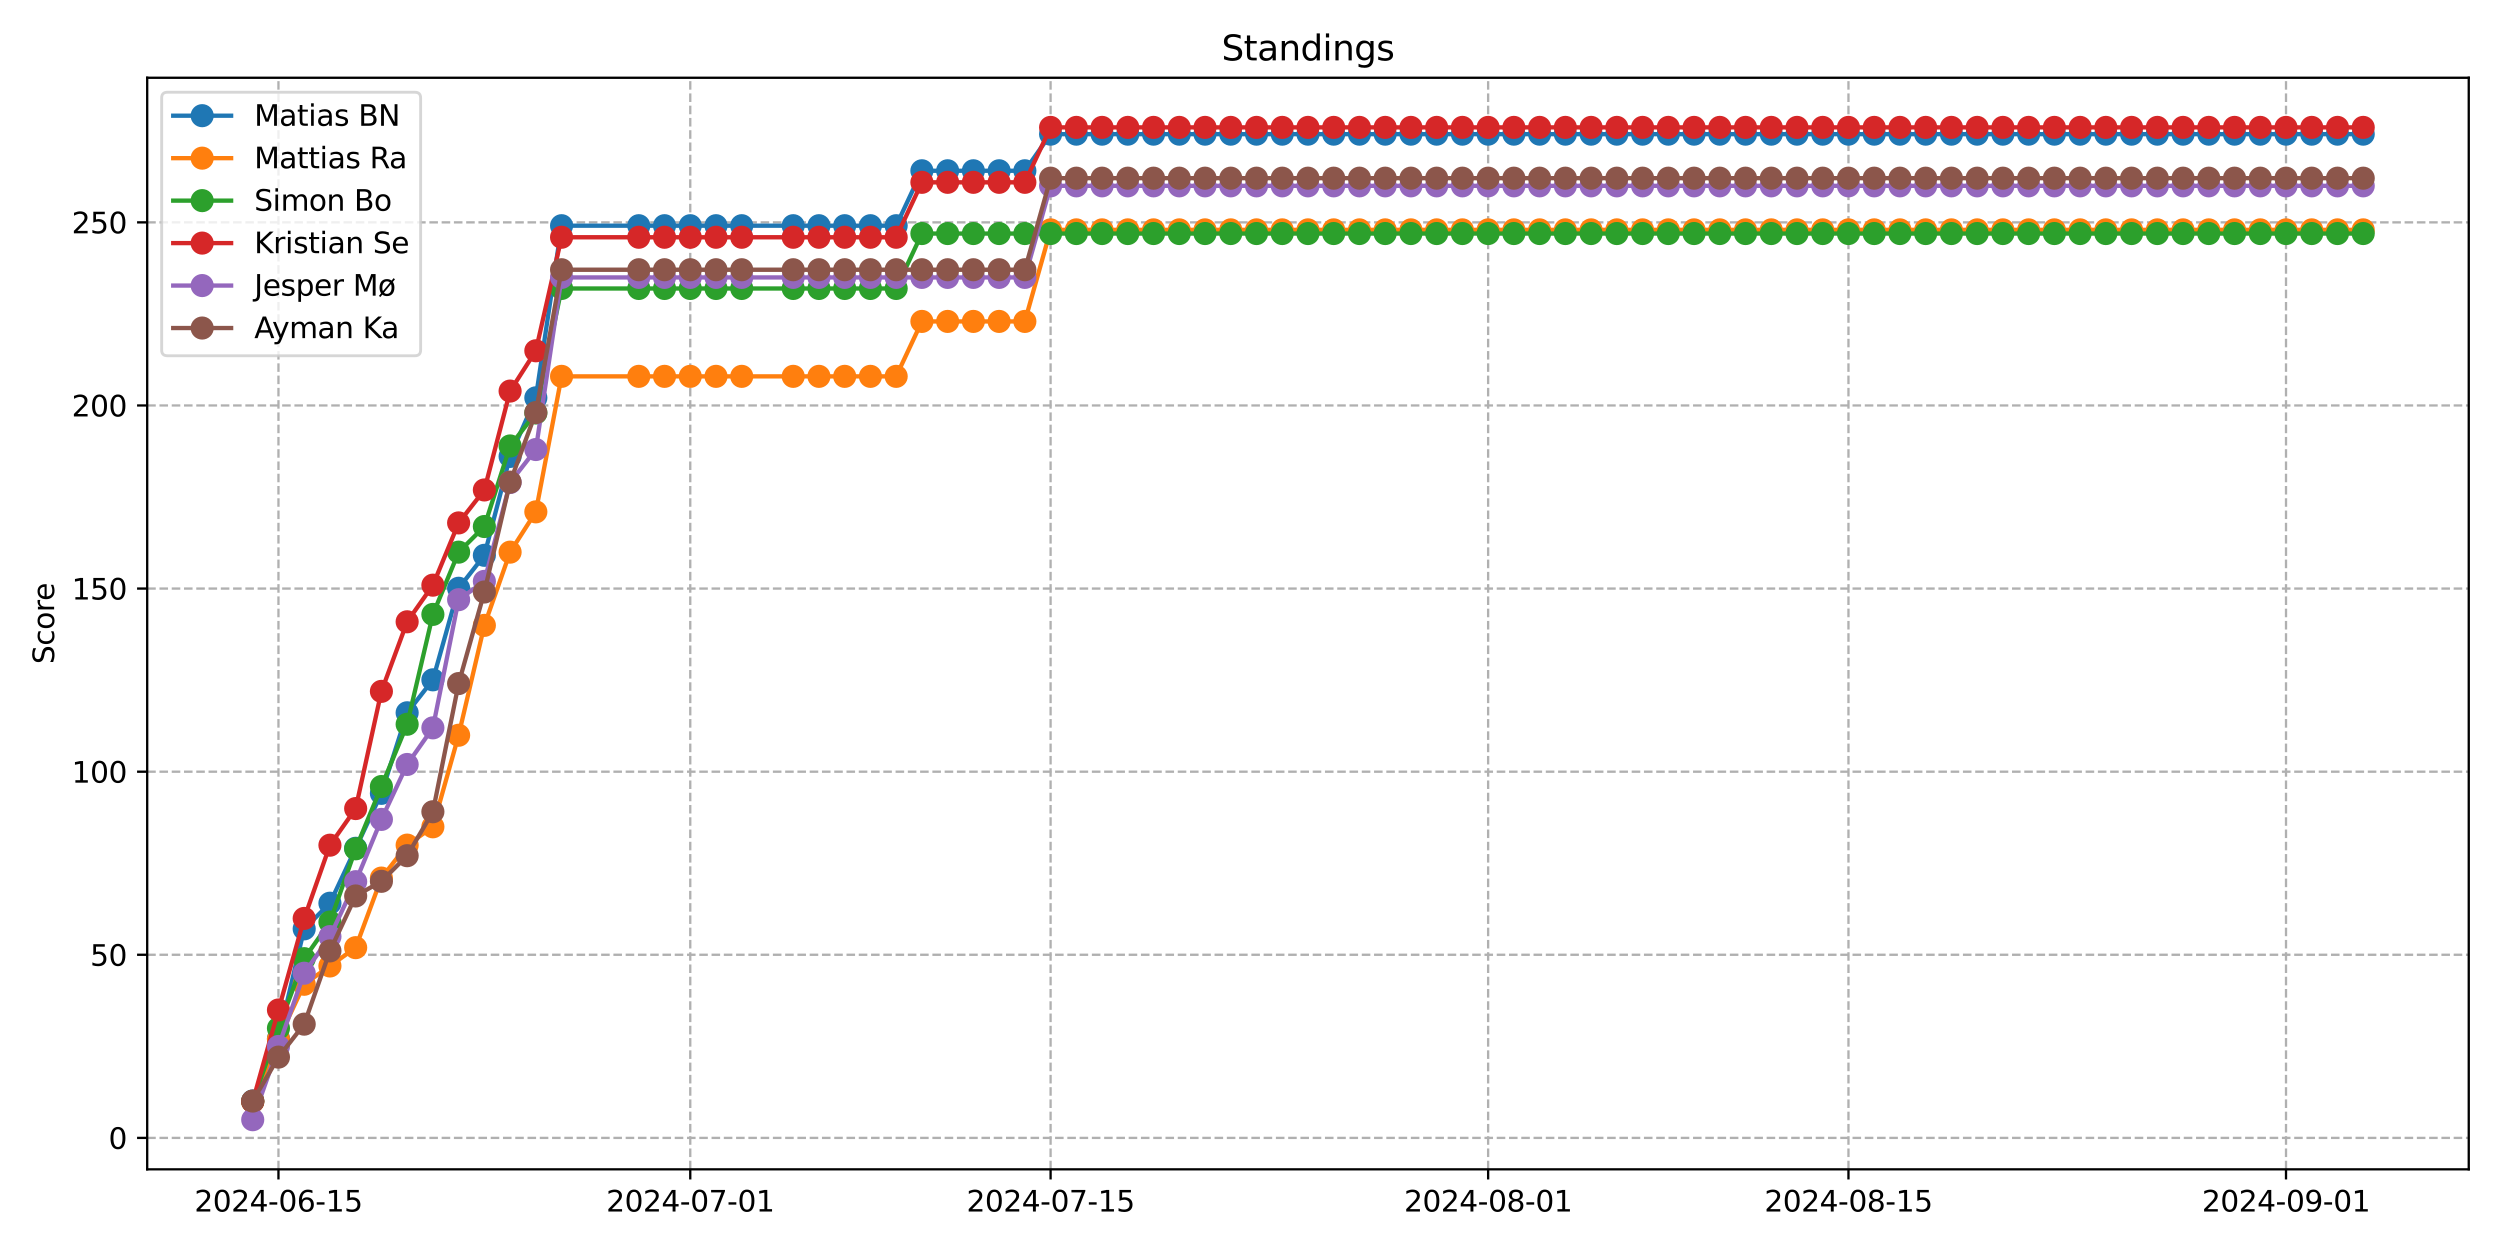 <?xml version="1.0" encoding="utf-8" standalone="no"?>
<!DOCTYPE svg PUBLIC "-//W3C//DTD SVG 1.1//EN"
  "http://www.w3.org/Graphics/SVG/1.1/DTD/svg11.dtd">
<svg xmlns:xlink="http://www.w3.org/1999/xlink" width="864pt" height="432pt" viewBox="0 0 864 432" xmlns="http://www.w3.org/2000/svg" version="1.1">
 <defs>
  <style type="text/css">*{stroke-linejoin: round; stroke-linecap: butt}</style>
 </defs>
 <g id="figure_1">
  <g id="patch_1">
   <path d="M 0 432 
L 864 432 
L 864 0 
L 0 0 
z
" style="fill: #ffffff"/>
  </g>
  <g id="axes_1">
   <g id="patch_2">
    <path d="M 50.87 404.12 
L 853.2 404.12 
L 853.2 26.88 
L 50.87 26.88 
z
" style="fill: #ffffff"/>
   </g>
   <g id="matplotlib.axis_1">
    <g id="xtick_1">
     <g id="line2d_1">
      <path d="M 96.235 404.12 
L 96.235 26.88 
" clip-path="url(#p804bc80b03)" style="fill: none; stroke-dasharray: 2.96,1.28; stroke-dashoffset: 0; stroke: #b0b0b0; stroke-width: 0.8"/>
     </g>
     <g id="line2d_2">
      <defs>
       <path id="mb7426b7d45" d="M 0 0 
L 0 3.5 
" style="stroke: #000000; stroke-width: 0.8"/>
      </defs>
      <g>
       <use xlink:href="#mb7426b7d45" x="96.235" y="404.12" style="stroke: #000000; stroke-width: 0.8"/>
      </g>
     </g>
     <g id="text_1">
      <!-- 2024-06-15 -->
      <g transform="translate(67.177 418.718) scale(0.1 -0.1)">
       <defs>
        <path id="DejaVuSans-32" d="M 1228 531 
L 3431 531 
L 3431 0 
L 469 0 
L 469 531 
Q 828 903 1448 1529 
Q 2069 2156 2228 2338 
Q 2531 2678 2651 2914 
Q 2772 3150 2772 3378 
Q 2772 3750 2511 3984 
Q 2250 4219 1831 4219 
Q 1534 4219 1204 4116 
Q 875 4013 500 3803 
L 500 4441 
Q 881 4594 1212 4672 
Q 1544 4750 1819 4750 
Q 2544 4750 2975 4387 
Q 3406 4025 3406 3419 
Q 3406 3131 3298 2873 
Q 3191 2616 2906 2266 
Q 2828 2175 2409 1742 
Q 1991 1309 1228 531 
z
" transform="scale(0.016)"/>
        <path id="DejaVuSans-30" d="M 2034 4250 
Q 1547 4250 1301 3770 
Q 1056 3291 1056 2328 
Q 1056 1369 1301 889 
Q 1547 409 2034 409 
Q 2525 409 2770 889 
Q 3016 1369 3016 2328 
Q 3016 3291 2770 3770 
Q 2525 4250 2034 4250 
z
M 2034 4750 
Q 2819 4750 3233 4129 
Q 3647 3509 3647 2328 
Q 3647 1150 3233 529 
Q 2819 -91 2034 -91 
Q 1250 -91 836 529 
Q 422 1150 422 2328 
Q 422 3509 836 4129 
Q 1250 4750 2034 4750 
z
" transform="scale(0.016)"/>
        <path id="DejaVuSans-34" d="M 2419 4116 
L 825 1625 
L 2419 1625 
L 2419 4116 
z
M 2253 4666 
L 3047 4666 
L 3047 1625 
L 3713 1625 
L 3713 1100 
L 3047 1100 
L 3047 0 
L 2419 0 
L 2419 1100 
L 313 1100 
L 313 1709 
L 2253 4666 
z
" transform="scale(0.016)"/>
        <path id="DejaVuSans-2d" d="M 313 2009 
L 1997 2009 
L 1997 1497 
L 313 1497 
L 313 2009 
z
" transform="scale(0.016)"/>
        <path id="DejaVuSans-36" d="M 2113 2584 
Q 1688 2584 1439 2293 
Q 1191 2003 1191 1497 
Q 1191 994 1439 701 
Q 1688 409 2113 409 
Q 2538 409 2786 701 
Q 3034 994 3034 1497 
Q 3034 2003 2786 2293 
Q 2538 2584 2113 2584 
z
M 3366 4563 
L 3366 3988 
Q 3128 4100 2886 4159 
Q 2644 4219 2406 4219 
Q 1781 4219 1451 3797 
Q 1122 3375 1075 2522 
Q 1259 2794 1537 2939 
Q 1816 3084 2150 3084 
Q 2853 3084 3261 2657 
Q 3669 2231 3669 1497 
Q 3669 778 3244 343 
Q 2819 -91 2113 -91 
Q 1303 -91 875 529 
Q 447 1150 447 2328 
Q 447 3434 972 4092 
Q 1497 4750 2381 4750 
Q 2619 4750 2861 4703 
Q 3103 4656 3366 4563 
z
" transform="scale(0.016)"/>
        <path id="DejaVuSans-31" d="M 794 531 
L 1825 531 
L 1825 4091 
L 703 3866 
L 703 4441 
L 1819 4666 
L 2450 4666 
L 2450 531 
L 3481 531 
L 3481 0 
L 794 0 
L 794 531 
z
" transform="scale(0.016)"/>
        <path id="DejaVuSans-35" d="M 691 4666 
L 3169 4666 
L 3169 4134 
L 1269 4134 
L 1269 2991 
Q 1406 3038 1543 3061 
Q 1681 3084 1819 3084 
Q 2600 3084 3056 2656 
Q 3513 2228 3513 1497 
Q 3513 744 3044 326 
Q 2575 -91 1722 -91 
Q 1428 -91 1123 -41 
Q 819 9 494 109 
L 494 744 
Q 775 591 1075 516 
Q 1375 441 1709 441 
Q 2250 441 2565 725 
Q 2881 1009 2881 1497 
Q 2881 1984 2565 2268 
Q 2250 2553 1709 2553 
Q 1456 2553 1204 2497 
Q 953 2441 691 2322 
L 691 4666 
z
" transform="scale(0.016)"/>
       </defs>
       <use xlink:href="#DejaVuSans-32"/>
       <use xlink:href="#DejaVuSans-30" x="63.623"/>
       <use xlink:href="#DejaVuSans-32" x="127.246"/>
       <use xlink:href="#DejaVuSans-34" x="190.869"/>
       <use xlink:href="#DejaVuSans-2d" x="254.492"/>
       <use xlink:href="#DejaVuSans-30" x="290.576"/>
       <use xlink:href="#DejaVuSans-36" x="354.199"/>
       <use xlink:href="#DejaVuSans-2d" x="417.822"/>
       <use xlink:href="#DejaVuSans-31" x="453.906"/>
       <use xlink:href="#DejaVuSans-35" x="517.529"/>
      </g>
     </g>
    </g>
    <g id="xtick_2">
     <g id="line2d_3">
      <path d="M 238.555 404.12 
L 238.555 26.88 
" clip-path="url(#p804bc80b03)" style="fill: none; stroke-dasharray: 2.96,1.28; stroke-dashoffset: 0; stroke: #b0b0b0; stroke-width: 0.8"/>
     </g>
     <g id="line2d_4">
      <g>
       <use xlink:href="#mb7426b7d45" x="238.555" y="404.12" style="stroke: #000000; stroke-width: 0.8"/>
      </g>
     </g>
     <g id="text_2">
      <!-- 2024-07-01 -->
      <g transform="translate(209.497 418.718) scale(0.1 -0.1)">
       <defs>
        <path id="DejaVuSans-37" d="M 525 4666 
L 3525 4666 
L 3525 4397 
L 1831 0 
L 1172 0 
L 2766 4134 
L 525 4134 
L 525 4666 
z
" transform="scale(0.016)"/>
       </defs>
       <use xlink:href="#DejaVuSans-32"/>
       <use xlink:href="#DejaVuSans-30" x="63.623"/>
       <use xlink:href="#DejaVuSans-32" x="127.246"/>
       <use xlink:href="#DejaVuSans-34" x="190.869"/>
       <use xlink:href="#DejaVuSans-2d" x="254.492"/>
       <use xlink:href="#DejaVuSans-30" x="290.576"/>
       <use xlink:href="#DejaVuSans-37" x="354.199"/>
       <use xlink:href="#DejaVuSans-2d" x="417.822"/>
       <use xlink:href="#DejaVuSans-30" x="453.906"/>
       <use xlink:href="#DejaVuSans-31" x="517.529"/>
      </g>
     </g>
    </g>
    <g id="xtick_3">
     <g id="line2d_5">
      <path d="M 363.085 404.12 
L 363.085 26.88 
" clip-path="url(#p804bc80b03)" style="fill: none; stroke-dasharray: 2.96,1.28; stroke-dashoffset: 0; stroke: #b0b0b0; stroke-width: 0.8"/>
     </g>
     <g id="line2d_6">
      <g>
       <use xlink:href="#mb7426b7d45" x="363.085" y="404.12" style="stroke: #000000; stroke-width: 0.8"/>
      </g>
     </g>
     <g id="text_3">
      <!-- 2024-07-15 -->
      <g transform="translate(334.027 418.718) scale(0.1 -0.1)">
       <use xlink:href="#DejaVuSans-32"/>
       <use xlink:href="#DejaVuSans-30" x="63.623"/>
       <use xlink:href="#DejaVuSans-32" x="127.246"/>
       <use xlink:href="#DejaVuSans-34" x="190.869"/>
       <use xlink:href="#DejaVuSans-2d" x="254.492"/>
       <use xlink:href="#DejaVuSans-30" x="290.576"/>
       <use xlink:href="#DejaVuSans-37" x="354.199"/>
       <use xlink:href="#DejaVuSans-2d" x="417.822"/>
       <use xlink:href="#DejaVuSans-31" x="453.906"/>
       <use xlink:href="#DejaVuSans-35" x="517.529"/>
      </g>
     </g>
    </g>
    <g id="xtick_4">
     <g id="line2d_7">
      <path d="M 514.3 404.12 
L 514.3 26.88 
" clip-path="url(#p804bc80b03)" style="fill: none; stroke-dasharray: 2.96,1.28; stroke-dashoffset: 0; stroke: #b0b0b0; stroke-width: 0.8"/>
     </g>
     <g id="line2d_8">
      <g>
       <use xlink:href="#mb7426b7d45" x="514.3" y="404.12" style="stroke: #000000; stroke-width: 0.8"/>
      </g>
     </g>
     <g id="text_4">
      <!-- 2024-08-01 -->
      <g transform="translate(485.242 418.718) scale(0.1 -0.1)">
       <defs>
        <path id="DejaVuSans-38" d="M 2034 2216 
Q 1584 2216 1326 1975 
Q 1069 1734 1069 1313 
Q 1069 891 1326 650 
Q 1584 409 2034 409 
Q 2484 409 2743 651 
Q 3003 894 3003 1313 
Q 3003 1734 2745 1975 
Q 2488 2216 2034 2216 
z
M 1403 2484 
Q 997 2584 770 2862 
Q 544 3141 544 3541 
Q 544 4100 942 4425 
Q 1341 4750 2034 4750 
Q 2731 4750 3128 4425 
Q 3525 4100 3525 3541 
Q 3525 3141 3298 2862 
Q 3072 2584 2669 2484 
Q 3125 2378 3379 2068 
Q 3634 1759 3634 1313 
Q 3634 634 3220 271 
Q 2806 -91 2034 -91 
Q 1263 -91 848 271 
Q 434 634 434 1313 
Q 434 1759 690 2068 
Q 947 2378 1403 2484 
z
M 1172 3481 
Q 1172 3119 1398 2916 
Q 1625 2713 2034 2713 
Q 2441 2713 2670 2916 
Q 2900 3119 2900 3481 
Q 2900 3844 2670 4047 
Q 2441 4250 2034 4250 
Q 1625 4250 1398 4047 
Q 1172 3844 1172 3481 
z
" transform="scale(0.016)"/>
       </defs>
       <use xlink:href="#DejaVuSans-32"/>
       <use xlink:href="#DejaVuSans-30" x="63.623"/>
       <use xlink:href="#DejaVuSans-32" x="127.246"/>
       <use xlink:href="#DejaVuSans-34" x="190.869"/>
       <use xlink:href="#DejaVuSans-2d" x="254.492"/>
       <use xlink:href="#DejaVuSans-30" x="290.576"/>
       <use xlink:href="#DejaVuSans-38" x="354.199"/>
       <use xlink:href="#DejaVuSans-2d" x="417.822"/>
       <use xlink:href="#DejaVuSans-30" x="453.906"/>
       <use xlink:href="#DejaVuSans-31" x="517.529"/>
      </g>
     </g>
    </g>
    <g id="xtick_5">
     <g id="line2d_9">
      <path d="M 638.83 404.12 
L 638.83 26.88 
" clip-path="url(#p804bc80b03)" style="fill: none; stroke-dasharray: 2.96,1.28; stroke-dashoffset: 0; stroke: #b0b0b0; stroke-width: 0.8"/>
     </g>
     <g id="line2d_10">
      <g>
       <use xlink:href="#mb7426b7d45" x="638.83" y="404.12" style="stroke: #000000; stroke-width: 0.8"/>
      </g>
     </g>
     <g id="text_5">
      <!-- 2024-08-15 -->
      <g transform="translate(609.772 418.718) scale(0.1 -0.1)">
       <use xlink:href="#DejaVuSans-32"/>
       <use xlink:href="#DejaVuSans-30" x="63.623"/>
       <use xlink:href="#DejaVuSans-32" x="127.246"/>
       <use xlink:href="#DejaVuSans-34" x="190.869"/>
       <use xlink:href="#DejaVuSans-2d" x="254.492"/>
       <use xlink:href="#DejaVuSans-30" x="290.576"/>
       <use xlink:href="#DejaVuSans-38" x="354.199"/>
       <use xlink:href="#DejaVuSans-2d" x="417.822"/>
       <use xlink:href="#DejaVuSans-31" x="453.906"/>
       <use xlink:href="#DejaVuSans-35" x="517.529"/>
      </g>
     </g>
    </g>
    <g id="xtick_6">
     <g id="line2d_11">
      <path d="M 790.045 404.12 
L 790.045 26.88 
" clip-path="url(#p804bc80b03)" style="fill: none; stroke-dasharray: 2.96,1.28; stroke-dashoffset: 0; stroke: #b0b0b0; stroke-width: 0.8"/>
     </g>
     <g id="line2d_12">
      <g>
       <use xlink:href="#mb7426b7d45" x="790.045" y="404.12" style="stroke: #000000; stroke-width: 0.8"/>
      </g>
     </g>
     <g id="text_6">
      <!-- 2024-09-01 -->
      <g transform="translate(760.988 418.718) scale(0.1 -0.1)">
       <defs>
        <path id="DejaVuSans-39" d="M 703 97 
L 703 672 
Q 941 559 1184 500 
Q 1428 441 1663 441 
Q 2288 441 2617 861 
Q 2947 1281 2994 2138 
Q 2813 1869 2534 1725 
Q 2256 1581 1919 1581 
Q 1219 1581 811 2004 
Q 403 2428 403 3163 
Q 403 3881 828 4315 
Q 1253 4750 1959 4750 
Q 2769 4750 3195 4129 
Q 3622 3509 3622 2328 
Q 3622 1225 3098 567 
Q 2575 -91 1691 -91 
Q 1453 -91 1209 -44 
Q 966 3 703 97 
z
M 1959 2075 
Q 2384 2075 2632 2365 
Q 2881 2656 2881 3163 
Q 2881 3666 2632 3958 
Q 2384 4250 1959 4250 
Q 1534 4250 1286 3958 
Q 1038 3666 1038 3163 
Q 1038 2656 1286 2365 
Q 1534 2075 1959 2075 
z
" transform="scale(0.016)"/>
       </defs>
       <use xlink:href="#DejaVuSans-32"/>
       <use xlink:href="#DejaVuSans-30" x="63.623"/>
       <use xlink:href="#DejaVuSans-32" x="127.246"/>
       <use xlink:href="#DejaVuSans-34" x="190.869"/>
       <use xlink:href="#DejaVuSans-2d" x="254.492"/>
       <use xlink:href="#DejaVuSans-30" x="290.576"/>
       <use xlink:href="#DejaVuSans-39" x="354.199"/>
       <use xlink:href="#DejaVuSans-2d" x="417.822"/>
       <use xlink:href="#DejaVuSans-30" x="453.906"/>
       <use xlink:href="#DejaVuSans-31" x="517.529"/>
      </g>
     </g>
    </g>
   </g>
   <g id="matplotlib.axis_2">
    <g id="ytick_1">
     <g id="line2d_13">
      <path d="M 50.87 393.258 
L 853.2 393.258 
" clip-path="url(#p804bc80b03)" style="fill: none; stroke-dasharray: 2.96,1.28; stroke-dashoffset: 0; stroke: #b0b0b0; stroke-width: 0.8"/>
     </g>
     <g id="line2d_14">
      <defs>
       <path id="m113eaa55cd" d="M 0 0 
L -3.5 0 
" style="stroke: #000000; stroke-width: 0.8"/>
      </defs>
      <g>
       <use xlink:href="#m113eaa55cd" x="50.87" y="393.258" style="stroke: #000000; stroke-width: 0.8"/>
      </g>
     </g>
     <g id="text_7">
      <!-- 0 -->
      <g transform="translate(37.508 397.057) scale(0.1 -0.1)">
       <use xlink:href="#DejaVuSans-30"/>
      </g>
     </g>
    </g>
    <g id="ytick_2">
     <g id="line2d_15">
      <path d="M 50.87 329.975 
L 853.2 329.975 
" clip-path="url(#p804bc80b03)" style="fill: none; stroke-dasharray: 2.96,1.28; stroke-dashoffset: 0; stroke: #b0b0b0; stroke-width: 0.8"/>
     </g>
     <g id="line2d_16">
      <g>
       <use xlink:href="#m113eaa55cd" x="50.87" y="329.975" style="stroke: #000000; stroke-width: 0.8"/>
      </g>
     </g>
     <g id="text_8">
      <!-- 50 -->
      <g transform="translate(31.145 333.774) scale(0.1 -0.1)">
       <use xlink:href="#DejaVuSans-35"/>
       <use xlink:href="#DejaVuSans-30" x="63.623"/>
      </g>
     </g>
    </g>
    <g id="ytick_3">
     <g id="line2d_17">
      <path d="M 50.87 266.692 
L 853.2 266.692 
" clip-path="url(#p804bc80b03)" style="fill: none; stroke-dasharray: 2.96,1.28; stroke-dashoffset: 0; stroke: #b0b0b0; stroke-width: 0.8"/>
     </g>
     <g id="line2d_18">
      <g>
       <use xlink:href="#m113eaa55cd" x="50.87" y="266.692" style="stroke: #000000; stroke-width: 0.8"/>
      </g>
     </g>
     <g id="text_9">
      <!-- 100 -->
      <g transform="translate(24.782 270.491) scale(0.1 -0.1)">
       <use xlink:href="#DejaVuSans-31"/>
       <use xlink:href="#DejaVuSans-30" x="63.623"/>
       <use xlink:href="#DejaVuSans-30" x="127.246"/>
      </g>
     </g>
    </g>
    <g id="ytick_4">
     <g id="line2d_19">
      <path d="M 50.87 203.409 
L 853.2 203.409 
" clip-path="url(#p804bc80b03)" style="fill: none; stroke-dasharray: 2.96,1.28; stroke-dashoffset: 0; stroke: #b0b0b0; stroke-width: 0.8"/>
     </g>
     <g id="line2d_20">
      <g>
       <use xlink:href="#m113eaa55cd" x="50.87" y="203.409" style="stroke: #000000; stroke-width: 0.8"/>
      </g>
     </g>
     <g id="text_10">
      <!-- 150 -->
      <g transform="translate(24.782 207.208) scale(0.1 -0.1)">
       <use xlink:href="#DejaVuSans-31"/>
       <use xlink:href="#DejaVuSans-35" x="63.623"/>
       <use xlink:href="#DejaVuSans-30" x="127.246"/>
      </g>
     </g>
    </g>
    <g id="ytick_5">
     <g id="line2d_21">
      <path d="M 50.87 140.126 
L 853.2 140.126 
" clip-path="url(#p804bc80b03)" style="fill: none; stroke-dasharray: 2.96,1.28; stroke-dashoffset: 0; stroke: #b0b0b0; stroke-width: 0.8"/>
     </g>
     <g id="line2d_22">
      <g>
       <use xlink:href="#m113eaa55cd" x="50.87" y="140.126" style="stroke: #000000; stroke-width: 0.8"/>
      </g>
     </g>
     <g id="text_11">
      <!-- 200 -->
      <g transform="translate(24.782 143.925) scale(0.1 -0.1)">
       <use xlink:href="#DejaVuSans-32"/>
       <use xlink:href="#DejaVuSans-30" x="63.623"/>
       <use xlink:href="#DejaVuSans-30" x="127.246"/>
      </g>
     </g>
    </g>
    <g id="ytick_6">
     <g id="line2d_23">
      <path d="M 50.87 76.843 
L 853.2 76.843 
" clip-path="url(#p804bc80b03)" style="fill: none; stroke-dasharray: 2.96,1.28; stroke-dashoffset: 0; stroke: #b0b0b0; stroke-width: 0.8"/>
     </g>
     <g id="line2d_24">
      <g>
       <use xlink:href="#m113eaa55cd" x="50.87" y="76.843" style="stroke: #000000; stroke-width: 0.8"/>
      </g>
     </g>
     <g id="text_12">
      <!-- 250 -->
      <g transform="translate(24.782 80.642) scale(0.1 -0.1)">
       <use xlink:href="#DejaVuSans-32"/>
       <use xlink:href="#DejaVuSans-35" x="63.623"/>
       <use xlink:href="#DejaVuSans-30" x="127.246"/>
      </g>
     </g>
    </g>
    <g id="text_13">
     <!-- Score -->
     <g transform="translate(18.703 229.502) rotate(-90) scale(0.1 -0.1)">
      <defs>
       <path id="DejaVuSans-53" d="M 3425 4513 
L 3425 3897 
Q 3066 4069 2747 4153 
Q 2428 4238 2131 4238 
Q 1616 4238 1336 4038 
Q 1056 3838 1056 3469 
Q 1056 3159 1242 3001 
Q 1428 2844 1947 2747 
L 2328 2669 
Q 3034 2534 3370 2195 
Q 3706 1856 3706 1288 
Q 3706 609 3251 259 
Q 2797 -91 1919 -91 
Q 1588 -91 1214 -16 
Q 841 59 441 206 
L 441 856 
Q 825 641 1194 531 
Q 1563 422 1919 422 
Q 2459 422 2753 634 
Q 3047 847 3047 1241 
Q 3047 1584 2836 1778 
Q 2625 1972 2144 2069 
L 1759 2144 
Q 1053 2284 737 2584 
Q 422 2884 422 3419 
Q 422 4038 858 4394 
Q 1294 4750 2059 4750 
Q 2388 4750 2728 4690 
Q 3069 4631 3425 4513 
z
" transform="scale(0.016)"/>
       <path id="DejaVuSans-63" d="M 3122 3366 
L 3122 2828 
Q 2878 2963 2633 3030 
Q 2388 3097 2138 3097 
Q 1578 3097 1268 2742 
Q 959 2388 959 1747 
Q 959 1106 1268 751 
Q 1578 397 2138 397 
Q 2388 397 2633 464 
Q 2878 531 3122 666 
L 3122 134 
Q 2881 22 2623 -34 
Q 2366 -91 2075 -91 
Q 1284 -91 818 406 
Q 353 903 353 1747 
Q 353 2603 823 3093 
Q 1294 3584 2113 3584 
Q 2378 3584 2631 3529 
Q 2884 3475 3122 3366 
z
" transform="scale(0.016)"/>
       <path id="DejaVuSans-6f" d="M 1959 3097 
Q 1497 3097 1228 2736 
Q 959 2375 959 1747 
Q 959 1119 1226 758 
Q 1494 397 1959 397 
Q 2419 397 2687 759 
Q 2956 1122 2956 1747 
Q 2956 2369 2687 2733 
Q 2419 3097 1959 3097 
z
M 1959 3584 
Q 2709 3584 3137 3096 
Q 3566 2609 3566 1747 
Q 3566 888 3137 398 
Q 2709 -91 1959 -91 
Q 1206 -91 779 398 
Q 353 888 353 1747 
Q 353 2609 779 3096 
Q 1206 3584 1959 3584 
z
" transform="scale(0.016)"/>
       <path id="DejaVuSans-72" d="M 2631 2963 
Q 2534 3019 2420 3045 
Q 2306 3072 2169 3072 
Q 1681 3072 1420 2755 
Q 1159 2438 1159 1844 
L 1159 0 
L 581 0 
L 581 3500 
L 1159 3500 
L 1159 2956 
Q 1341 3275 1631 3429 
Q 1922 3584 2338 3584 
Q 2397 3584 2469 3576 
Q 2541 3569 2628 3553 
L 2631 2963 
z
" transform="scale(0.016)"/>
       <path id="DejaVuSans-65" d="M 3597 1894 
L 3597 1613 
L 953 1613 
Q 991 1019 1311 708 
Q 1631 397 2203 397 
Q 2534 397 2845 478 
Q 3156 559 3463 722 
L 3463 178 
Q 3153 47 2828 -22 
Q 2503 -91 2169 -91 
Q 1331 -91 842 396 
Q 353 884 353 1716 
Q 353 2575 817 3079 
Q 1281 3584 2069 3584 
Q 2775 3584 3186 3129 
Q 3597 2675 3597 1894 
z
M 3022 2063 
Q 3016 2534 2758 2815 
Q 2500 3097 2075 3097 
Q 1594 3097 1305 2825 
Q 1016 2553 972 2059 
L 3022 2063 
z
" transform="scale(0.016)"/>
      </defs>
      <use xlink:href="#DejaVuSans-53"/>
      <use xlink:href="#DejaVuSans-63" x="63.477"/>
      <use xlink:href="#DejaVuSans-6f" x="118.457"/>
      <use xlink:href="#DejaVuSans-72" x="179.639"/>
      <use xlink:href="#DejaVuSans-65" x="218.502"/>
     </g>
    </g>
   </g>
   <g id="line2d_25">
    <path d="M 87.34 380.498 
L 96.235 358.981 
L 105.13 321.012 
L 114.025 312.152 
L 122.92 293.167 
L 131.815 274.182 
L 140.71 246.338 
L 149.605 234.947 
L 158.5 203.305 
L 167.395 191.914 
L 176.29 157.742 
L 185.185 137.491 
L 194.08 78.005 
L 220.765 78.005 
L 229.66 78.005 
L 238.555 78.005 
L 247.45 78.005 
L 256.345 78.005 
L 274.135 78.005 
L 283.03 78.005 
L 291.925 78.005 
L 300.82 78.005 
L 309.715 78.005 
L 318.61 59.02 
L 327.505 59.02 
L 336.4 59.02 
L 345.295 59.02 
L 354.19 59.02 
L 363.085 46.364 
L 371.98 46.364 
L 380.875 46.364 
L 389.77 46.364 
L 398.665 46.364 
L 407.56 46.364 
L 416.455 46.364 
L 425.35 46.364 
L 434.245 46.364 
L 443.14 46.364 
L 452.035 46.364 
L 460.93 46.364 
L 469.825 46.364 
L 478.72 46.364 
L 487.615 46.364 
L 496.51 46.364 
L 505.405 46.364 
L 514.3 46.364 
L 523.195 46.364 
L 532.09 46.364 
L 540.985 46.364 
L 549.88 46.364 
L 558.775 46.364 
L 567.67 46.364 
L 576.565 46.364 
L 585.46 46.364 
L 594.355 46.364 
L 603.25 46.364 
L 612.145 46.364 
L 621.04 46.364 
L 629.935 46.364 
L 638.83 46.364 
L 647.725 46.364 
L 656.62 46.364 
L 665.515 46.364 
L 674.41 46.364 
L 683.305 46.364 
L 692.2 46.364 
L 701.095 46.364 
L 709.99 46.364 
L 718.885 46.364 
L 727.78 46.364 
L 736.675 46.364 
L 745.57 46.364 
L 754.465 46.364 
L 763.36 46.364 
L 772.255 46.364 
L 781.15 46.364 
L 790.045 46.364 
L 798.94 46.364 
L 807.835 46.364 
L 816.73 46.364 
" clip-path="url(#p804bc80b03)" style="fill: none; stroke: #1f77b4; stroke-width: 1.5; stroke-linecap: square"/>
    <defs>
     <path id="mdf5dd001a4" d="M 0 3.5 
C 0.928 3.5 1.819 3.131 2.475 2.475 
C 3.131 1.819 3.5 0.928 3.5 0 
C 3.5 -0.928 3.131 -1.819 2.475 -2.475 
C 1.819 -3.131 0.928 -3.5 0 -3.5 
C -0.928 -3.5 -1.819 -3.131 -2.475 -2.475 
C -3.131 -1.819 -3.5 -0.928 -3.5 0 
C -3.5 0.928 -3.131 1.819 -2.475 2.475 
C -1.819 3.131 -0.928 3.5 0 3.5 
z
" style="stroke: #1f77b4"/>
    </defs>
    <g clip-path="url(#p804bc80b03)">
     <use xlink:href="#mdf5dd001a4" x="87.34" y="380.498" style="fill: #1f77b4; stroke: #1f77b4"/>
     <use xlink:href="#mdf5dd001a4" x="96.235" y="358.981" style="fill: #1f77b4; stroke: #1f77b4"/>
     <use xlink:href="#mdf5dd001a4" x="105.13" y="321.012" style="fill: #1f77b4; stroke: #1f77b4"/>
     <use xlink:href="#mdf5dd001a4" x="114.025" y="312.152" style="fill: #1f77b4; stroke: #1f77b4"/>
     <use xlink:href="#mdf5dd001a4" x="122.92" y="293.167" style="fill: #1f77b4; stroke: #1f77b4"/>
     <use xlink:href="#mdf5dd001a4" x="131.815" y="274.182" style="fill: #1f77b4; stroke: #1f77b4"/>
     <use xlink:href="#mdf5dd001a4" x="140.71" y="246.338" style="fill: #1f77b4; stroke: #1f77b4"/>
     <use xlink:href="#mdf5dd001a4" x="149.605" y="234.947" style="fill: #1f77b4; stroke: #1f77b4"/>
     <use xlink:href="#mdf5dd001a4" x="158.5" y="203.305" style="fill: #1f77b4; stroke: #1f77b4"/>
     <use xlink:href="#mdf5dd001a4" x="167.395" y="191.914" style="fill: #1f77b4; stroke: #1f77b4"/>
     <use xlink:href="#mdf5dd001a4" x="176.29" y="157.742" style="fill: #1f77b4; stroke: #1f77b4"/>
     <use xlink:href="#mdf5dd001a4" x="185.185" y="137.491" style="fill: #1f77b4; stroke: #1f77b4"/>
     <use xlink:href="#mdf5dd001a4" x="194.08" y="78.005" style="fill: #1f77b4; stroke: #1f77b4"/>
     <use xlink:href="#mdf5dd001a4" x="220.765" y="78.005" style="fill: #1f77b4; stroke: #1f77b4"/>
     <use xlink:href="#mdf5dd001a4" x="229.66" y="78.005" style="fill: #1f77b4; stroke: #1f77b4"/>
     <use xlink:href="#mdf5dd001a4" x="238.555" y="78.005" style="fill: #1f77b4; stroke: #1f77b4"/>
     <use xlink:href="#mdf5dd001a4" x="247.45" y="78.005" style="fill: #1f77b4; stroke: #1f77b4"/>
     <use xlink:href="#mdf5dd001a4" x="256.345" y="78.005" style="fill: #1f77b4; stroke: #1f77b4"/>
     <use xlink:href="#mdf5dd001a4" x="274.135" y="78.005" style="fill: #1f77b4; stroke: #1f77b4"/>
     <use xlink:href="#mdf5dd001a4" x="283.03" y="78.005" style="fill: #1f77b4; stroke: #1f77b4"/>
     <use xlink:href="#mdf5dd001a4" x="291.925" y="78.005" style="fill: #1f77b4; stroke: #1f77b4"/>
     <use xlink:href="#mdf5dd001a4" x="300.82" y="78.005" style="fill: #1f77b4; stroke: #1f77b4"/>
     <use xlink:href="#mdf5dd001a4" x="309.715" y="78.005" style="fill: #1f77b4; stroke: #1f77b4"/>
     <use xlink:href="#mdf5dd001a4" x="318.61" y="59.02" style="fill: #1f77b4; stroke: #1f77b4"/>
     <use xlink:href="#mdf5dd001a4" x="327.505" y="59.02" style="fill: #1f77b4; stroke: #1f77b4"/>
     <use xlink:href="#mdf5dd001a4" x="336.4" y="59.02" style="fill: #1f77b4; stroke: #1f77b4"/>
     <use xlink:href="#mdf5dd001a4" x="345.295" y="59.02" style="fill: #1f77b4; stroke: #1f77b4"/>
     <use xlink:href="#mdf5dd001a4" x="354.19" y="59.02" style="fill: #1f77b4; stroke: #1f77b4"/>
     <use xlink:href="#mdf5dd001a4" x="363.085" y="46.364" style="fill: #1f77b4; stroke: #1f77b4"/>
     <use xlink:href="#mdf5dd001a4" x="371.98" y="46.364" style="fill: #1f77b4; stroke: #1f77b4"/>
     <use xlink:href="#mdf5dd001a4" x="380.875" y="46.364" style="fill: #1f77b4; stroke: #1f77b4"/>
     <use xlink:href="#mdf5dd001a4" x="389.77" y="46.364" style="fill: #1f77b4; stroke: #1f77b4"/>
     <use xlink:href="#mdf5dd001a4" x="398.665" y="46.364" style="fill: #1f77b4; stroke: #1f77b4"/>
     <use xlink:href="#mdf5dd001a4" x="407.56" y="46.364" style="fill: #1f77b4; stroke: #1f77b4"/>
     <use xlink:href="#mdf5dd001a4" x="416.455" y="46.364" style="fill: #1f77b4; stroke: #1f77b4"/>
     <use xlink:href="#mdf5dd001a4" x="425.35" y="46.364" style="fill: #1f77b4; stroke: #1f77b4"/>
     <use xlink:href="#mdf5dd001a4" x="434.245" y="46.364" style="fill: #1f77b4; stroke: #1f77b4"/>
     <use xlink:href="#mdf5dd001a4" x="443.14" y="46.364" style="fill: #1f77b4; stroke: #1f77b4"/>
     <use xlink:href="#mdf5dd001a4" x="452.035" y="46.364" style="fill: #1f77b4; stroke: #1f77b4"/>
     <use xlink:href="#mdf5dd001a4" x="460.93" y="46.364" style="fill: #1f77b4; stroke: #1f77b4"/>
     <use xlink:href="#mdf5dd001a4" x="469.825" y="46.364" style="fill: #1f77b4; stroke: #1f77b4"/>
     <use xlink:href="#mdf5dd001a4" x="478.72" y="46.364" style="fill: #1f77b4; stroke: #1f77b4"/>
     <use xlink:href="#mdf5dd001a4" x="487.615" y="46.364" style="fill: #1f77b4; stroke: #1f77b4"/>
     <use xlink:href="#mdf5dd001a4" x="496.51" y="46.364" style="fill: #1f77b4; stroke: #1f77b4"/>
     <use xlink:href="#mdf5dd001a4" x="505.405" y="46.364" style="fill: #1f77b4; stroke: #1f77b4"/>
     <use xlink:href="#mdf5dd001a4" x="514.3" y="46.364" style="fill: #1f77b4; stroke: #1f77b4"/>
     <use xlink:href="#mdf5dd001a4" x="523.195" y="46.364" style="fill: #1f77b4; stroke: #1f77b4"/>
     <use xlink:href="#mdf5dd001a4" x="532.09" y="46.364" style="fill: #1f77b4; stroke: #1f77b4"/>
     <use xlink:href="#mdf5dd001a4" x="540.985" y="46.364" style="fill: #1f77b4; stroke: #1f77b4"/>
     <use xlink:href="#mdf5dd001a4" x="549.88" y="46.364" style="fill: #1f77b4; stroke: #1f77b4"/>
     <use xlink:href="#mdf5dd001a4" x="558.775" y="46.364" style="fill: #1f77b4; stroke: #1f77b4"/>
     <use xlink:href="#mdf5dd001a4" x="567.67" y="46.364" style="fill: #1f77b4; stroke: #1f77b4"/>
     <use xlink:href="#mdf5dd001a4" x="576.565" y="46.364" style="fill: #1f77b4; stroke: #1f77b4"/>
     <use xlink:href="#mdf5dd001a4" x="585.46" y="46.364" style="fill: #1f77b4; stroke: #1f77b4"/>
     <use xlink:href="#mdf5dd001a4" x="594.355" y="46.364" style="fill: #1f77b4; stroke: #1f77b4"/>
     <use xlink:href="#mdf5dd001a4" x="603.25" y="46.364" style="fill: #1f77b4; stroke: #1f77b4"/>
     <use xlink:href="#mdf5dd001a4" x="612.145" y="46.364" style="fill: #1f77b4; stroke: #1f77b4"/>
     <use xlink:href="#mdf5dd001a4" x="621.04" y="46.364" style="fill: #1f77b4; stroke: #1f77b4"/>
     <use xlink:href="#mdf5dd001a4" x="629.935" y="46.364" style="fill: #1f77b4; stroke: #1f77b4"/>
     <use xlink:href="#mdf5dd001a4" x="638.83" y="46.364" style="fill: #1f77b4; stroke: #1f77b4"/>
     <use xlink:href="#mdf5dd001a4" x="647.725" y="46.364" style="fill: #1f77b4; stroke: #1f77b4"/>
     <use xlink:href="#mdf5dd001a4" x="656.62" y="46.364" style="fill: #1f77b4; stroke: #1f77b4"/>
     <use xlink:href="#mdf5dd001a4" x="665.515" y="46.364" style="fill: #1f77b4; stroke: #1f77b4"/>
     <use xlink:href="#mdf5dd001a4" x="674.41" y="46.364" style="fill: #1f77b4; stroke: #1f77b4"/>
     <use xlink:href="#mdf5dd001a4" x="683.305" y="46.364" style="fill: #1f77b4; stroke: #1f77b4"/>
     <use xlink:href="#mdf5dd001a4" x="692.2" y="46.364" style="fill: #1f77b4; stroke: #1f77b4"/>
     <use xlink:href="#mdf5dd001a4" x="701.095" y="46.364" style="fill: #1f77b4; stroke: #1f77b4"/>
     <use xlink:href="#mdf5dd001a4" x="709.99" y="46.364" style="fill: #1f77b4; stroke: #1f77b4"/>
     <use xlink:href="#mdf5dd001a4" x="718.885" y="46.364" style="fill: #1f77b4; stroke: #1f77b4"/>
     <use xlink:href="#mdf5dd001a4" x="727.78" y="46.364" style="fill: #1f77b4; stroke: #1f77b4"/>
     <use xlink:href="#mdf5dd001a4" x="736.675" y="46.364" style="fill: #1f77b4; stroke: #1f77b4"/>
     <use xlink:href="#mdf5dd001a4" x="745.57" y="46.364" style="fill: #1f77b4; stroke: #1f77b4"/>
     <use xlink:href="#mdf5dd001a4" x="754.465" y="46.364" style="fill: #1f77b4; stroke: #1f77b4"/>
     <use xlink:href="#mdf5dd001a4" x="763.36" y="46.364" style="fill: #1f77b4; stroke: #1f77b4"/>
     <use xlink:href="#mdf5dd001a4" x="772.255" y="46.364" style="fill: #1f77b4; stroke: #1f77b4"/>
     <use xlink:href="#mdf5dd001a4" x="781.15" y="46.364" style="fill: #1f77b4; stroke: #1f77b4"/>
     <use xlink:href="#mdf5dd001a4" x="790.045" y="46.364" style="fill: #1f77b4; stroke: #1f77b4"/>
     <use xlink:href="#mdf5dd001a4" x="798.94" y="46.364" style="fill: #1f77b4; stroke: #1f77b4"/>
     <use xlink:href="#mdf5dd001a4" x="807.835" y="46.364" style="fill: #1f77b4; stroke: #1f77b4"/>
     <use xlink:href="#mdf5dd001a4" x="816.73" y="46.364" style="fill: #1f77b4; stroke: #1f77b4"/>
    </g>
   </g>
   <g id="line2d_26">
    <path d="M 87.34 380.668 
L 96.235 359.152 
L 105.13 340.167 
L 114.025 333.839 
L 122.92 327.51 
L 131.815 303.463 
L 140.71 292.072 
L 149.605 285.744 
L 158.5 254.102 
L 167.395 216.132 
L 176.29 190.819 
L 185.185 176.897 
L 194.08 130.067 
L 220.765 130.067 
L 229.66 130.067 
L 238.555 130.067 
L 247.45 130.067 
L 256.345 130.067 
L 274.135 130.067 
L 283.03 130.067 
L 291.925 130.067 
L 300.82 130.067 
L 309.715 130.067 
L 318.61 111.083 
L 327.505 111.083 
L 336.4 111.083 
L 345.295 111.083 
L 354.19 111.083 
L 363.085 79.441 
L 371.98 79.441 
L 380.875 79.441 
L 389.77 79.441 
L 398.665 79.441 
L 407.56 79.441 
L 416.455 79.441 
L 425.35 79.441 
L 434.245 79.441 
L 443.14 79.441 
L 452.035 79.441 
L 460.93 79.441 
L 469.825 79.441 
L 478.72 79.441 
L 487.615 79.441 
L 496.51 79.441 
L 505.405 79.441 
L 514.3 79.441 
L 523.195 79.441 
L 532.09 79.441 
L 540.985 79.441 
L 549.88 79.441 
L 558.775 79.441 
L 567.67 79.441 
L 576.565 79.441 
L 585.46 79.441 
L 594.355 79.441 
L 603.25 79.441 
L 612.145 79.441 
L 621.04 79.441 
L 629.935 79.441 
L 638.83 79.441 
L 647.725 79.441 
L 656.62 79.441 
L 665.515 79.441 
L 674.41 79.441 
L 683.305 79.441 
L 692.2 79.441 
L 701.095 79.441 
L 709.99 79.441 
L 718.885 79.441 
L 727.78 79.441 
L 736.675 79.441 
L 745.57 79.441 
L 754.465 79.441 
L 763.36 79.441 
L 772.255 79.441 
L 781.15 79.441 
L 790.045 79.441 
L 798.94 79.441 
L 807.835 79.441 
L 816.73 79.441 
" clip-path="url(#p804bc80b03)" style="fill: none; stroke: #ff7f0e; stroke-width: 1.5; stroke-linecap: square"/>
    <defs>
     <path id="m5daacef0e9" d="M 0 3.5 
C 0.928 3.5 1.819 3.131 2.475 2.475 
C 3.131 1.819 3.5 0.928 3.5 0 
C 3.5 -0.928 3.131 -1.819 2.475 -2.475 
C 1.819 -3.131 0.928 -3.5 0 -3.5 
C -0.928 -3.5 -1.819 -3.131 -2.475 -2.475 
C -3.131 -1.819 -3.5 -0.928 -3.5 0 
C -3.5 0.928 -3.131 1.819 -2.475 2.475 
C -1.819 3.131 -0.928 3.5 0 3.5 
z
" style="stroke: #ff7f0e"/>
    </defs>
    <g clip-path="url(#p804bc80b03)">
     <use xlink:href="#m5daacef0e9" x="87.34" y="380.668" style="fill: #ff7f0e; stroke: #ff7f0e"/>
     <use xlink:href="#m5daacef0e9" x="96.235" y="359.152" style="fill: #ff7f0e; stroke: #ff7f0e"/>
     <use xlink:href="#m5daacef0e9" x="105.13" y="340.167" style="fill: #ff7f0e; stroke: #ff7f0e"/>
     <use xlink:href="#m5daacef0e9" x="114.025" y="333.839" style="fill: #ff7f0e; stroke: #ff7f0e"/>
     <use xlink:href="#m5daacef0e9" x="122.92" y="327.51" style="fill: #ff7f0e; stroke: #ff7f0e"/>
     <use xlink:href="#m5daacef0e9" x="131.815" y="303.463" style="fill: #ff7f0e; stroke: #ff7f0e"/>
     <use xlink:href="#m5daacef0e9" x="140.71" y="292.072" style="fill: #ff7f0e; stroke: #ff7f0e"/>
     <use xlink:href="#m5daacef0e9" x="149.605" y="285.744" style="fill: #ff7f0e; stroke: #ff7f0e"/>
     <use xlink:href="#m5daacef0e9" x="158.5" y="254.102" style="fill: #ff7f0e; stroke: #ff7f0e"/>
     <use xlink:href="#m5daacef0e9" x="167.395" y="216.132" style="fill: #ff7f0e; stroke: #ff7f0e"/>
     <use xlink:href="#m5daacef0e9" x="176.29" y="190.819" style="fill: #ff7f0e; stroke: #ff7f0e"/>
     <use xlink:href="#m5daacef0e9" x="185.185" y="176.897" style="fill: #ff7f0e; stroke: #ff7f0e"/>
     <use xlink:href="#m5daacef0e9" x="194.08" y="130.067" style="fill: #ff7f0e; stroke: #ff7f0e"/>
     <use xlink:href="#m5daacef0e9" x="220.765" y="130.067" style="fill: #ff7f0e; stroke: #ff7f0e"/>
     <use xlink:href="#m5daacef0e9" x="229.66" y="130.067" style="fill: #ff7f0e; stroke: #ff7f0e"/>
     <use xlink:href="#m5daacef0e9" x="238.555" y="130.067" style="fill: #ff7f0e; stroke: #ff7f0e"/>
     <use xlink:href="#m5daacef0e9" x="247.45" y="130.067" style="fill: #ff7f0e; stroke: #ff7f0e"/>
     <use xlink:href="#m5daacef0e9" x="256.345" y="130.067" style="fill: #ff7f0e; stroke: #ff7f0e"/>
     <use xlink:href="#m5daacef0e9" x="274.135" y="130.067" style="fill: #ff7f0e; stroke: #ff7f0e"/>
     <use xlink:href="#m5daacef0e9" x="283.03" y="130.067" style="fill: #ff7f0e; stroke: #ff7f0e"/>
     <use xlink:href="#m5daacef0e9" x="291.925" y="130.067" style="fill: #ff7f0e; stroke: #ff7f0e"/>
     <use xlink:href="#m5daacef0e9" x="300.82" y="130.067" style="fill: #ff7f0e; stroke: #ff7f0e"/>
     <use xlink:href="#m5daacef0e9" x="309.715" y="130.067" style="fill: #ff7f0e; stroke: #ff7f0e"/>
     <use xlink:href="#m5daacef0e9" x="318.61" y="111.083" style="fill: #ff7f0e; stroke: #ff7f0e"/>
     <use xlink:href="#m5daacef0e9" x="327.505" y="111.083" style="fill: #ff7f0e; stroke: #ff7f0e"/>
     <use xlink:href="#m5daacef0e9" x="336.4" y="111.083" style="fill: #ff7f0e; stroke: #ff7f0e"/>
     <use xlink:href="#m5daacef0e9" x="345.295" y="111.083" style="fill: #ff7f0e; stroke: #ff7f0e"/>
     <use xlink:href="#m5daacef0e9" x="354.19" y="111.083" style="fill: #ff7f0e; stroke: #ff7f0e"/>
     <use xlink:href="#m5daacef0e9" x="363.085" y="79.441" style="fill: #ff7f0e; stroke: #ff7f0e"/>
     <use xlink:href="#m5daacef0e9" x="371.98" y="79.441" style="fill: #ff7f0e; stroke: #ff7f0e"/>
     <use xlink:href="#m5daacef0e9" x="380.875" y="79.441" style="fill: #ff7f0e; stroke: #ff7f0e"/>
     <use xlink:href="#m5daacef0e9" x="389.77" y="79.441" style="fill: #ff7f0e; stroke: #ff7f0e"/>
     <use xlink:href="#m5daacef0e9" x="398.665" y="79.441" style="fill: #ff7f0e; stroke: #ff7f0e"/>
     <use xlink:href="#m5daacef0e9" x="407.56" y="79.441" style="fill: #ff7f0e; stroke: #ff7f0e"/>
     <use xlink:href="#m5daacef0e9" x="416.455" y="79.441" style="fill: #ff7f0e; stroke: #ff7f0e"/>
     <use xlink:href="#m5daacef0e9" x="425.35" y="79.441" style="fill: #ff7f0e; stroke: #ff7f0e"/>
     <use xlink:href="#m5daacef0e9" x="434.245" y="79.441" style="fill: #ff7f0e; stroke: #ff7f0e"/>
     <use xlink:href="#m5daacef0e9" x="443.14" y="79.441" style="fill: #ff7f0e; stroke: #ff7f0e"/>
     <use xlink:href="#m5daacef0e9" x="452.035" y="79.441" style="fill: #ff7f0e; stroke: #ff7f0e"/>
     <use xlink:href="#m5daacef0e9" x="460.93" y="79.441" style="fill: #ff7f0e; stroke: #ff7f0e"/>
     <use xlink:href="#m5daacef0e9" x="469.825" y="79.441" style="fill: #ff7f0e; stroke: #ff7f0e"/>
     <use xlink:href="#m5daacef0e9" x="478.72" y="79.441" style="fill: #ff7f0e; stroke: #ff7f0e"/>
     <use xlink:href="#m5daacef0e9" x="487.615" y="79.441" style="fill: #ff7f0e; stroke: #ff7f0e"/>
     <use xlink:href="#m5daacef0e9" x="496.51" y="79.441" style="fill: #ff7f0e; stroke: #ff7f0e"/>
     <use xlink:href="#m5daacef0e9" x="505.405" y="79.441" style="fill: #ff7f0e; stroke: #ff7f0e"/>
     <use xlink:href="#m5daacef0e9" x="514.3" y="79.441" style="fill: #ff7f0e; stroke: #ff7f0e"/>
     <use xlink:href="#m5daacef0e9" x="523.195" y="79.441" style="fill: #ff7f0e; stroke: #ff7f0e"/>
     <use xlink:href="#m5daacef0e9" x="532.09" y="79.441" style="fill: #ff7f0e; stroke: #ff7f0e"/>
     <use xlink:href="#m5daacef0e9" x="540.985" y="79.441" style="fill: #ff7f0e; stroke: #ff7f0e"/>
     <use xlink:href="#m5daacef0e9" x="549.88" y="79.441" style="fill: #ff7f0e; stroke: #ff7f0e"/>
     <use xlink:href="#m5daacef0e9" x="558.775" y="79.441" style="fill: #ff7f0e; stroke: #ff7f0e"/>
     <use xlink:href="#m5daacef0e9" x="567.67" y="79.441" style="fill: #ff7f0e; stroke: #ff7f0e"/>
     <use xlink:href="#m5daacef0e9" x="576.565" y="79.441" style="fill: #ff7f0e; stroke: #ff7f0e"/>
     <use xlink:href="#m5daacef0e9" x="585.46" y="79.441" style="fill: #ff7f0e; stroke: #ff7f0e"/>
     <use xlink:href="#m5daacef0e9" x="594.355" y="79.441" style="fill: #ff7f0e; stroke: #ff7f0e"/>
     <use xlink:href="#m5daacef0e9" x="603.25" y="79.441" style="fill: #ff7f0e; stroke: #ff7f0e"/>
     <use xlink:href="#m5daacef0e9" x="612.145" y="79.441" style="fill: #ff7f0e; stroke: #ff7f0e"/>
     <use xlink:href="#m5daacef0e9" x="621.04" y="79.441" style="fill: #ff7f0e; stroke: #ff7f0e"/>
     <use xlink:href="#m5daacef0e9" x="629.935" y="79.441" style="fill: #ff7f0e; stroke: #ff7f0e"/>
     <use xlink:href="#m5daacef0e9" x="638.83" y="79.441" style="fill: #ff7f0e; stroke: #ff7f0e"/>
     <use xlink:href="#m5daacef0e9" x="647.725" y="79.441" style="fill: #ff7f0e; stroke: #ff7f0e"/>
     <use xlink:href="#m5daacef0e9" x="656.62" y="79.441" style="fill: #ff7f0e; stroke: #ff7f0e"/>
     <use xlink:href="#m5daacef0e9" x="665.515" y="79.441" style="fill: #ff7f0e; stroke: #ff7f0e"/>
     <use xlink:href="#m5daacef0e9" x="674.41" y="79.441" style="fill: #ff7f0e; stroke: #ff7f0e"/>
     <use xlink:href="#m5daacef0e9" x="683.305" y="79.441" style="fill: #ff7f0e; stroke: #ff7f0e"/>
     <use xlink:href="#m5daacef0e9" x="692.2" y="79.441" style="fill: #ff7f0e; stroke: #ff7f0e"/>
     <use xlink:href="#m5daacef0e9" x="701.095" y="79.441" style="fill: #ff7f0e; stroke: #ff7f0e"/>
     <use xlink:href="#m5daacef0e9" x="709.99" y="79.441" style="fill: #ff7f0e; stroke: #ff7f0e"/>
     <use xlink:href="#m5daacef0e9" x="718.885" y="79.441" style="fill: #ff7f0e; stroke: #ff7f0e"/>
     <use xlink:href="#m5daacef0e9" x="727.78" y="79.441" style="fill: #ff7f0e; stroke: #ff7f0e"/>
     <use xlink:href="#m5daacef0e9" x="736.675" y="79.441" style="fill: #ff7f0e; stroke: #ff7f0e"/>
     <use xlink:href="#m5daacef0e9" x="745.57" y="79.441" style="fill: #ff7f0e; stroke: #ff7f0e"/>
     <use xlink:href="#m5daacef0e9" x="754.465" y="79.441" style="fill: #ff7f0e; stroke: #ff7f0e"/>
     <use xlink:href="#m5daacef0e9" x="763.36" y="79.441" style="fill: #ff7f0e; stroke: #ff7f0e"/>
     <use xlink:href="#m5daacef0e9" x="772.255" y="79.441" style="fill: #ff7f0e; stroke: #ff7f0e"/>
     <use xlink:href="#m5daacef0e9" x="781.15" y="79.441" style="fill: #ff7f0e; stroke: #ff7f0e"/>
     <use xlink:href="#m5daacef0e9" x="790.045" y="79.441" style="fill: #ff7f0e; stroke: #ff7f0e"/>
     <use xlink:href="#m5daacef0e9" x="798.94" y="79.441" style="fill: #ff7f0e; stroke: #ff7f0e"/>
     <use xlink:href="#m5daacef0e9" x="807.835" y="79.441" style="fill: #ff7f0e; stroke: #ff7f0e"/>
     <use xlink:href="#m5daacef0e9" x="816.73" y="79.441" style="fill: #ff7f0e; stroke: #ff7f0e"/>
    </g>
   </g>
   <g id="line2d_27">
    <path d="M 87.34 380.673 
L 96.235 355.359 
L 105.13 331.312 
L 114.025 318.655 
L 122.92 293.342 
L 131.815 271.826 
L 140.71 250.31 
L 149.605 212.34 
L 158.5 190.824 
L 167.395 181.964 
L 176.29 154.12 
L 185.185 142.729 
L 194.08 99.696 
L 220.765 99.696 
L 229.66 99.696 
L 238.555 99.696 
L 247.45 99.696 
L 256.345 99.696 
L 274.135 99.696 
L 283.03 99.696 
L 291.925 99.696 
L 300.82 99.696 
L 309.715 99.696 
L 318.61 80.711 
L 327.505 80.711 
L 336.4 80.711 
L 345.295 80.711 
L 354.19 80.711 
L 363.085 80.711 
L 371.98 80.711 
L 380.875 80.711 
L 389.77 80.711 
L 398.665 80.711 
L 407.56 80.711 
L 416.455 80.711 
L 425.35 80.711 
L 434.245 80.711 
L 443.14 80.711 
L 452.035 80.711 
L 460.93 80.711 
L 469.825 80.711 
L 478.72 80.711 
L 487.615 80.711 
L 496.51 80.711 
L 505.405 80.711 
L 514.3 80.711 
L 523.195 80.711 
L 532.09 80.711 
L 540.985 80.711 
L 549.88 80.711 
L 558.775 80.711 
L 567.67 80.711 
L 576.565 80.711 
L 585.46 80.711 
L 594.355 80.711 
L 603.25 80.711 
L 612.145 80.711 
L 621.04 80.711 
L 629.935 80.711 
L 638.83 80.711 
L 647.725 80.711 
L 656.62 80.711 
L 665.515 80.711 
L 674.41 80.711 
L 683.305 80.711 
L 692.2 80.711 
L 701.095 80.711 
L 709.99 80.711 
L 718.885 80.711 
L 727.78 80.711 
L 736.675 80.711 
L 745.57 80.711 
L 754.465 80.711 
L 763.36 80.711 
L 772.255 80.711 
L 781.15 80.711 
L 790.045 80.711 
L 798.94 80.711 
L 807.835 80.711 
L 816.73 80.711 
" clip-path="url(#p804bc80b03)" style="fill: none; stroke: #2ca02c; stroke-width: 1.5; stroke-linecap: square"/>
    <defs>
     <path id="m2dff41dc47" d="M 0 3.5 
C 0.928 3.5 1.819 3.131 2.475 2.475 
C 3.131 1.819 3.5 0.928 3.5 0 
C 3.5 -0.928 3.131 -1.819 2.475 -2.475 
C 1.819 -3.131 0.928 -3.5 0 -3.5 
C -0.928 -3.5 -1.819 -3.131 -2.475 -2.475 
C -3.131 -1.819 -3.5 -0.928 -3.5 0 
C -3.5 0.928 -3.131 1.819 -2.475 2.475 
C -1.819 3.131 -0.928 3.5 0 3.5 
z
" style="stroke: #2ca02c"/>
    </defs>
    <g clip-path="url(#p804bc80b03)">
     <use xlink:href="#m2dff41dc47" x="87.34" y="380.673" style="fill: #2ca02c; stroke: #2ca02c"/>
     <use xlink:href="#m2dff41dc47" x="96.235" y="355.359" style="fill: #2ca02c; stroke: #2ca02c"/>
     <use xlink:href="#m2dff41dc47" x="105.13" y="331.312" style="fill: #2ca02c; stroke: #2ca02c"/>
     <use xlink:href="#m2dff41dc47" x="114.025" y="318.655" style="fill: #2ca02c; stroke: #2ca02c"/>
     <use xlink:href="#m2dff41dc47" x="122.92" y="293.342" style="fill: #2ca02c; stroke: #2ca02c"/>
     <use xlink:href="#m2dff41dc47" x="131.815" y="271.826" style="fill: #2ca02c; stroke: #2ca02c"/>
     <use xlink:href="#m2dff41dc47" x="140.71" y="250.31" style="fill: #2ca02c; stroke: #2ca02c"/>
     <use xlink:href="#m2dff41dc47" x="149.605" y="212.34" style="fill: #2ca02c; stroke: #2ca02c"/>
     <use xlink:href="#m2dff41dc47" x="158.5" y="190.824" style="fill: #2ca02c; stroke: #2ca02c"/>
     <use xlink:href="#m2dff41dc47" x="167.395" y="181.964" style="fill: #2ca02c; stroke: #2ca02c"/>
     <use xlink:href="#m2dff41dc47" x="176.29" y="154.12" style="fill: #2ca02c; stroke: #2ca02c"/>
     <use xlink:href="#m2dff41dc47" x="185.185" y="142.729" style="fill: #2ca02c; stroke: #2ca02c"/>
     <use xlink:href="#m2dff41dc47" x="194.08" y="99.696" style="fill: #2ca02c; stroke: #2ca02c"/>
     <use xlink:href="#m2dff41dc47" x="220.765" y="99.696" style="fill: #2ca02c; stroke: #2ca02c"/>
     <use xlink:href="#m2dff41dc47" x="229.66" y="99.696" style="fill: #2ca02c; stroke: #2ca02c"/>
     <use xlink:href="#m2dff41dc47" x="238.555" y="99.696" style="fill: #2ca02c; stroke: #2ca02c"/>
     <use xlink:href="#m2dff41dc47" x="247.45" y="99.696" style="fill: #2ca02c; stroke: #2ca02c"/>
     <use xlink:href="#m2dff41dc47" x="256.345" y="99.696" style="fill: #2ca02c; stroke: #2ca02c"/>
     <use xlink:href="#m2dff41dc47" x="274.135" y="99.696" style="fill: #2ca02c; stroke: #2ca02c"/>
     <use xlink:href="#m2dff41dc47" x="283.03" y="99.696" style="fill: #2ca02c; stroke: #2ca02c"/>
     <use xlink:href="#m2dff41dc47" x="291.925" y="99.696" style="fill: #2ca02c; stroke: #2ca02c"/>
     <use xlink:href="#m2dff41dc47" x="300.82" y="99.696" style="fill: #2ca02c; stroke: #2ca02c"/>
     <use xlink:href="#m2dff41dc47" x="309.715" y="99.696" style="fill: #2ca02c; stroke: #2ca02c"/>
     <use xlink:href="#m2dff41dc47" x="318.61" y="80.711" style="fill: #2ca02c; stroke: #2ca02c"/>
     <use xlink:href="#m2dff41dc47" x="327.505" y="80.711" style="fill: #2ca02c; stroke: #2ca02c"/>
     <use xlink:href="#m2dff41dc47" x="336.4" y="80.711" style="fill: #2ca02c; stroke: #2ca02c"/>
     <use xlink:href="#m2dff41dc47" x="345.295" y="80.711" style="fill: #2ca02c; stroke: #2ca02c"/>
     <use xlink:href="#m2dff41dc47" x="354.19" y="80.711" style="fill: #2ca02c; stroke: #2ca02c"/>
     <use xlink:href="#m2dff41dc47" x="363.085" y="80.711" style="fill: #2ca02c; stroke: #2ca02c"/>
     <use xlink:href="#m2dff41dc47" x="371.98" y="80.711" style="fill: #2ca02c; stroke: #2ca02c"/>
     <use xlink:href="#m2dff41dc47" x="380.875" y="80.711" style="fill: #2ca02c; stroke: #2ca02c"/>
     <use xlink:href="#m2dff41dc47" x="389.77" y="80.711" style="fill: #2ca02c; stroke: #2ca02c"/>
     <use xlink:href="#m2dff41dc47" x="398.665" y="80.711" style="fill: #2ca02c; stroke: #2ca02c"/>
     <use xlink:href="#m2dff41dc47" x="407.56" y="80.711" style="fill: #2ca02c; stroke: #2ca02c"/>
     <use xlink:href="#m2dff41dc47" x="416.455" y="80.711" style="fill: #2ca02c; stroke: #2ca02c"/>
     <use xlink:href="#m2dff41dc47" x="425.35" y="80.711" style="fill: #2ca02c; stroke: #2ca02c"/>
     <use xlink:href="#m2dff41dc47" x="434.245" y="80.711" style="fill: #2ca02c; stroke: #2ca02c"/>
     <use xlink:href="#m2dff41dc47" x="443.14" y="80.711" style="fill: #2ca02c; stroke: #2ca02c"/>
     <use xlink:href="#m2dff41dc47" x="452.035" y="80.711" style="fill: #2ca02c; stroke: #2ca02c"/>
     <use xlink:href="#m2dff41dc47" x="460.93" y="80.711" style="fill: #2ca02c; stroke: #2ca02c"/>
     <use xlink:href="#m2dff41dc47" x="469.825" y="80.711" style="fill: #2ca02c; stroke: #2ca02c"/>
     <use xlink:href="#m2dff41dc47" x="478.72" y="80.711" style="fill: #2ca02c; stroke: #2ca02c"/>
     <use xlink:href="#m2dff41dc47" x="487.615" y="80.711" style="fill: #2ca02c; stroke: #2ca02c"/>
     <use xlink:href="#m2dff41dc47" x="496.51" y="80.711" style="fill: #2ca02c; stroke: #2ca02c"/>
     <use xlink:href="#m2dff41dc47" x="505.405" y="80.711" style="fill: #2ca02c; stroke: #2ca02c"/>
     <use xlink:href="#m2dff41dc47" x="514.3" y="80.711" style="fill: #2ca02c; stroke: #2ca02c"/>
     <use xlink:href="#m2dff41dc47" x="523.195" y="80.711" style="fill: #2ca02c; stroke: #2ca02c"/>
     <use xlink:href="#m2dff41dc47" x="532.09" y="80.711" style="fill: #2ca02c; stroke: #2ca02c"/>
     <use xlink:href="#m2dff41dc47" x="540.985" y="80.711" style="fill: #2ca02c; stroke: #2ca02c"/>
     <use xlink:href="#m2dff41dc47" x="549.88" y="80.711" style="fill: #2ca02c; stroke: #2ca02c"/>
     <use xlink:href="#m2dff41dc47" x="558.775" y="80.711" style="fill: #2ca02c; stroke: #2ca02c"/>
     <use xlink:href="#m2dff41dc47" x="567.67" y="80.711" style="fill: #2ca02c; stroke: #2ca02c"/>
     <use xlink:href="#m2dff41dc47" x="576.565" y="80.711" style="fill: #2ca02c; stroke: #2ca02c"/>
     <use xlink:href="#m2dff41dc47" x="585.46" y="80.711" style="fill: #2ca02c; stroke: #2ca02c"/>
     <use xlink:href="#m2dff41dc47" x="594.355" y="80.711" style="fill: #2ca02c; stroke: #2ca02c"/>
     <use xlink:href="#m2dff41dc47" x="603.25" y="80.711" style="fill: #2ca02c; stroke: #2ca02c"/>
     <use xlink:href="#m2dff41dc47" x="612.145" y="80.711" style="fill: #2ca02c; stroke: #2ca02c"/>
     <use xlink:href="#m2dff41dc47" x="621.04" y="80.711" style="fill: #2ca02c; stroke: #2ca02c"/>
     <use xlink:href="#m2dff41dc47" x="629.935" y="80.711" style="fill: #2ca02c; stroke: #2ca02c"/>
     <use xlink:href="#m2dff41dc47" x="638.83" y="80.711" style="fill: #2ca02c; stroke: #2ca02c"/>
     <use xlink:href="#m2dff41dc47" x="647.725" y="80.711" style="fill: #2ca02c; stroke: #2ca02c"/>
     <use xlink:href="#m2dff41dc47" x="656.62" y="80.711" style="fill: #2ca02c; stroke: #2ca02c"/>
     <use xlink:href="#m2dff41dc47" x="665.515" y="80.711" style="fill: #2ca02c; stroke: #2ca02c"/>
     <use xlink:href="#m2dff41dc47" x="674.41" y="80.711" style="fill: #2ca02c; stroke: #2ca02c"/>
     <use xlink:href="#m2dff41dc47" x="683.305" y="80.711" style="fill: #2ca02c; stroke: #2ca02c"/>
     <use xlink:href="#m2dff41dc47" x="692.2" y="80.711" style="fill: #2ca02c; stroke: #2ca02c"/>
     <use xlink:href="#m2dff41dc47" x="701.095" y="80.711" style="fill: #2ca02c; stroke: #2ca02c"/>
     <use xlink:href="#m2dff41dc47" x="709.99" y="80.711" style="fill: #2ca02c; stroke: #2ca02c"/>
     <use xlink:href="#m2dff41dc47" x="718.885" y="80.711" style="fill: #2ca02c; stroke: #2ca02c"/>
     <use xlink:href="#m2dff41dc47" x="727.78" y="80.711" style="fill: #2ca02c; stroke: #2ca02c"/>
     <use xlink:href="#m2dff41dc47" x="736.675" y="80.711" style="fill: #2ca02c; stroke: #2ca02c"/>
     <use xlink:href="#m2dff41dc47" x="745.57" y="80.711" style="fill: #2ca02c; stroke: #2ca02c"/>
     <use xlink:href="#m2dff41dc47" x="754.465" y="80.711" style="fill: #2ca02c; stroke: #2ca02c"/>
     <use xlink:href="#m2dff41dc47" x="763.36" y="80.711" style="fill: #2ca02c; stroke: #2ca02c"/>
     <use xlink:href="#m2dff41dc47" x="772.255" y="80.711" style="fill: #2ca02c; stroke: #2ca02c"/>
     <use xlink:href="#m2dff41dc47" x="781.15" y="80.711" style="fill: #2ca02c; stroke: #2ca02c"/>
     <use xlink:href="#m2dff41dc47" x="790.045" y="80.711" style="fill: #2ca02c; stroke: #2ca02c"/>
     <use xlink:href="#m2dff41dc47" x="798.94" y="80.711" style="fill: #2ca02c; stroke: #2ca02c"/>
     <use xlink:href="#m2dff41dc47" x="807.835" y="80.711" style="fill: #2ca02c; stroke: #2ca02c"/>
     <use xlink:href="#m2dff41dc47" x="816.73" y="80.711" style="fill: #2ca02c; stroke: #2ca02c"/>
    </g>
   </g>
   <g id="line2d_28">
    <path d="M 87.34 380.693 
L 96.235 349.051 
L 105.13 317.41 
L 114.025 292.097 
L 122.92 279.44 
L 131.815 238.939 
L 140.71 214.891 
L 149.605 202.235 
L 158.5 180.718 
L 167.395 169.328 
L 176.29 135.155 
L 185.185 121.232 
L 194.08 81.997 
L 220.765 81.997 
L 229.66 81.997 
L 238.555 81.997 
L 247.45 81.997 
L 256.345 81.997 
L 274.135 81.997 
L 283.03 81.997 
L 291.925 81.997 
L 300.82 81.997 
L 309.715 81.997 
L 318.61 63.012 
L 327.505 63.012 
L 336.4 63.012 
L 345.295 63.012 
L 354.19 63.012 
L 363.085 44.027 
L 371.98 44.027 
L 380.875 44.027 
L 389.77 44.027 
L 398.665 44.027 
L 407.56 44.027 
L 416.455 44.027 
L 425.35 44.027 
L 434.245 44.027 
L 443.14 44.027 
L 452.035 44.027 
L 460.93 44.027 
L 469.825 44.027 
L 478.72 44.027 
L 487.615 44.027 
L 496.51 44.027 
L 505.405 44.027 
L 514.3 44.027 
L 523.195 44.027 
L 532.09 44.027 
L 540.985 44.027 
L 549.88 44.027 
L 558.775 44.027 
L 567.67 44.027 
L 576.565 44.027 
L 585.46 44.027 
L 594.355 44.027 
L 603.25 44.027 
L 612.145 44.027 
L 621.04 44.027 
L 629.935 44.027 
L 638.83 44.027 
L 647.725 44.027 
L 656.62 44.027 
L 665.515 44.027 
L 674.41 44.027 
L 683.305 44.027 
L 692.2 44.027 
L 701.095 44.027 
L 709.99 44.027 
L 718.885 44.027 
L 727.78 44.027 
L 736.675 44.027 
L 745.57 44.027 
L 754.465 44.027 
L 763.36 44.027 
L 772.255 44.027 
L 781.15 44.027 
L 790.045 44.027 
L 798.94 44.027 
L 807.835 44.027 
L 816.73 44.027 
" clip-path="url(#p804bc80b03)" style="fill: none; stroke: #d62728; stroke-width: 1.5; stroke-linecap: square"/>
    <defs>
     <path id="m372f691098" d="M 0 3.5 
C 0.928 3.5 1.819 3.131 2.475 2.475 
C 3.131 1.819 3.5 0.928 3.5 0 
C 3.5 -0.928 3.131 -1.819 2.475 -2.475 
C 1.819 -3.131 0.928 -3.5 0 -3.5 
C -0.928 -3.5 -1.819 -3.131 -2.475 -2.475 
C -3.131 -1.819 -3.5 -0.928 -3.5 0 
C -3.5 0.928 -3.131 1.819 -2.475 2.475 
C -1.819 3.131 -0.928 3.5 0 3.5 
z
" style="stroke: #d62728"/>
    </defs>
    <g clip-path="url(#p804bc80b03)">
     <use xlink:href="#m372f691098" x="87.34" y="380.693" style="fill: #d62728; stroke: #d62728"/>
     <use xlink:href="#m372f691098" x="96.235" y="349.051" style="fill: #d62728; stroke: #d62728"/>
     <use xlink:href="#m372f691098" x="105.13" y="317.41" style="fill: #d62728; stroke: #d62728"/>
     <use xlink:href="#m372f691098" x="114.025" y="292.097" style="fill: #d62728; stroke: #d62728"/>
     <use xlink:href="#m372f691098" x="122.92" y="279.44" style="fill: #d62728; stroke: #d62728"/>
     <use xlink:href="#m372f691098" x="131.815" y="238.939" style="fill: #d62728; stroke: #d62728"/>
     <use xlink:href="#m372f691098" x="140.71" y="214.891" style="fill: #d62728; stroke: #d62728"/>
     <use xlink:href="#m372f691098" x="149.605" y="202.235" style="fill: #d62728; stroke: #d62728"/>
     <use xlink:href="#m372f691098" x="158.5" y="180.718" style="fill: #d62728; stroke: #d62728"/>
     <use xlink:href="#m372f691098" x="167.395" y="169.328" style="fill: #d62728; stroke: #d62728"/>
     <use xlink:href="#m372f691098" x="176.29" y="135.155" style="fill: #d62728; stroke: #d62728"/>
     <use xlink:href="#m372f691098" x="185.185" y="121.232" style="fill: #d62728; stroke: #d62728"/>
     <use xlink:href="#m372f691098" x="194.08" y="81.997" style="fill: #d62728; stroke: #d62728"/>
     <use xlink:href="#m372f691098" x="220.765" y="81.997" style="fill: #d62728; stroke: #d62728"/>
     <use xlink:href="#m372f691098" x="229.66" y="81.997" style="fill: #d62728; stroke: #d62728"/>
     <use xlink:href="#m372f691098" x="238.555" y="81.997" style="fill: #d62728; stroke: #d62728"/>
     <use xlink:href="#m372f691098" x="247.45" y="81.997" style="fill: #d62728; stroke: #d62728"/>
     <use xlink:href="#m372f691098" x="256.345" y="81.997" style="fill: #d62728; stroke: #d62728"/>
     <use xlink:href="#m372f691098" x="274.135" y="81.997" style="fill: #d62728; stroke: #d62728"/>
     <use xlink:href="#m372f691098" x="283.03" y="81.997" style="fill: #d62728; stroke: #d62728"/>
     <use xlink:href="#m372f691098" x="291.925" y="81.997" style="fill: #d62728; stroke: #d62728"/>
     <use xlink:href="#m372f691098" x="300.82" y="81.997" style="fill: #d62728; stroke: #d62728"/>
     <use xlink:href="#m372f691098" x="309.715" y="81.997" style="fill: #d62728; stroke: #d62728"/>
     <use xlink:href="#m372f691098" x="318.61" y="63.012" style="fill: #d62728; stroke: #d62728"/>
     <use xlink:href="#m372f691098" x="327.505" y="63.012" style="fill: #d62728; stroke: #d62728"/>
     <use xlink:href="#m372f691098" x="336.4" y="63.012" style="fill: #d62728; stroke: #d62728"/>
     <use xlink:href="#m372f691098" x="345.295" y="63.012" style="fill: #d62728; stroke: #d62728"/>
     <use xlink:href="#m372f691098" x="354.19" y="63.012" style="fill: #d62728; stroke: #d62728"/>
     <use xlink:href="#m372f691098" x="363.085" y="44.027" style="fill: #d62728; stroke: #d62728"/>
     <use xlink:href="#m372f691098" x="371.98" y="44.027" style="fill: #d62728; stroke: #d62728"/>
     <use xlink:href="#m372f691098" x="380.875" y="44.027" style="fill: #d62728; stroke: #d62728"/>
     <use xlink:href="#m372f691098" x="389.77" y="44.027" style="fill: #d62728; stroke: #d62728"/>
     <use xlink:href="#m372f691098" x="398.665" y="44.027" style="fill: #d62728; stroke: #d62728"/>
     <use xlink:href="#m372f691098" x="407.56" y="44.027" style="fill: #d62728; stroke: #d62728"/>
     <use xlink:href="#m372f691098" x="416.455" y="44.027" style="fill: #d62728; stroke: #d62728"/>
     <use xlink:href="#m372f691098" x="425.35" y="44.027" style="fill: #d62728; stroke: #d62728"/>
     <use xlink:href="#m372f691098" x="434.245" y="44.027" style="fill: #d62728; stroke: #d62728"/>
     <use xlink:href="#m372f691098" x="443.14" y="44.027" style="fill: #d62728; stroke: #d62728"/>
     <use xlink:href="#m372f691098" x="452.035" y="44.027" style="fill: #d62728; stroke: #d62728"/>
     <use xlink:href="#m372f691098" x="460.93" y="44.027" style="fill: #d62728; stroke: #d62728"/>
     <use xlink:href="#m372f691098" x="469.825" y="44.027" style="fill: #d62728; stroke: #d62728"/>
     <use xlink:href="#m372f691098" x="478.72" y="44.027" style="fill: #d62728; stroke: #d62728"/>
     <use xlink:href="#m372f691098" x="487.615" y="44.027" style="fill: #d62728; stroke: #d62728"/>
     <use xlink:href="#m372f691098" x="496.51" y="44.027" style="fill: #d62728; stroke: #d62728"/>
     <use xlink:href="#m372f691098" x="505.405" y="44.027" style="fill: #d62728; stroke: #d62728"/>
     <use xlink:href="#m372f691098" x="514.3" y="44.027" style="fill: #d62728; stroke: #d62728"/>
     <use xlink:href="#m372f691098" x="523.195" y="44.027" style="fill: #d62728; stroke: #d62728"/>
     <use xlink:href="#m372f691098" x="532.09" y="44.027" style="fill: #d62728; stroke: #d62728"/>
     <use xlink:href="#m372f691098" x="540.985" y="44.027" style="fill: #d62728; stroke: #d62728"/>
     <use xlink:href="#m372f691098" x="549.88" y="44.027" style="fill: #d62728; stroke: #d62728"/>
     <use xlink:href="#m372f691098" x="558.775" y="44.027" style="fill: #d62728; stroke: #d62728"/>
     <use xlink:href="#m372f691098" x="567.67" y="44.027" style="fill: #d62728; stroke: #d62728"/>
     <use xlink:href="#m372f691098" x="576.565" y="44.027" style="fill: #d62728; stroke: #d62728"/>
     <use xlink:href="#m372f691098" x="585.46" y="44.027" style="fill: #d62728; stroke: #d62728"/>
     <use xlink:href="#m372f691098" x="594.355" y="44.027" style="fill: #d62728; stroke: #d62728"/>
     <use xlink:href="#m372f691098" x="603.25" y="44.027" style="fill: #d62728; stroke: #d62728"/>
     <use xlink:href="#m372f691098" x="612.145" y="44.027" style="fill: #d62728; stroke: #d62728"/>
     <use xlink:href="#m372f691098" x="621.04" y="44.027" style="fill: #d62728; stroke: #d62728"/>
     <use xlink:href="#m372f691098" x="629.935" y="44.027" style="fill: #d62728; stroke: #d62728"/>
     <use xlink:href="#m372f691098" x="638.83" y="44.027" style="fill: #d62728; stroke: #d62728"/>
     <use xlink:href="#m372f691098" x="647.725" y="44.027" style="fill: #d62728; stroke: #d62728"/>
     <use xlink:href="#m372f691098" x="656.62" y="44.027" style="fill: #d62728; stroke: #d62728"/>
     <use xlink:href="#m372f691098" x="665.515" y="44.027" style="fill: #d62728; stroke: #d62728"/>
     <use xlink:href="#m372f691098" x="674.41" y="44.027" style="fill: #d62728; stroke: #d62728"/>
     <use xlink:href="#m372f691098" x="683.305" y="44.027" style="fill: #d62728; stroke: #d62728"/>
     <use xlink:href="#m372f691098" x="692.2" y="44.027" style="fill: #d62728; stroke: #d62728"/>
     <use xlink:href="#m372f691098" x="701.095" y="44.027" style="fill: #d62728; stroke: #d62728"/>
     <use xlink:href="#m372f691098" x="709.99" y="44.027" style="fill: #d62728; stroke: #d62728"/>
     <use xlink:href="#m372f691098" x="718.885" y="44.027" style="fill: #d62728; stroke: #d62728"/>
     <use xlink:href="#m372f691098" x="727.78" y="44.027" style="fill: #d62728; stroke: #d62728"/>
     <use xlink:href="#m372f691098" x="736.675" y="44.027" style="fill: #d62728; stroke: #d62728"/>
     <use xlink:href="#m372f691098" x="745.57" y="44.027" style="fill: #d62728; stroke: #d62728"/>
     <use xlink:href="#m372f691098" x="754.465" y="44.027" style="fill: #d62728; stroke: #d62728"/>
     <use xlink:href="#m372f691098" x="763.36" y="44.027" style="fill: #d62728; stroke: #d62728"/>
     <use xlink:href="#m372f691098" x="772.255" y="44.027" style="fill: #d62728; stroke: #d62728"/>
     <use xlink:href="#m372f691098" x="781.15" y="44.027" style="fill: #d62728; stroke: #d62728"/>
     <use xlink:href="#m372f691098" x="790.045" y="44.027" style="fill: #d62728; stroke: #d62728"/>
     <use xlink:href="#m372f691098" x="798.94" y="44.027" style="fill: #d62728; stroke: #d62728"/>
     <use xlink:href="#m372f691098" x="807.835" y="44.027" style="fill: #d62728; stroke: #d62728"/>
     <use xlink:href="#m372f691098" x="816.73" y="44.027" style="fill: #d62728; stroke: #d62728"/>
    </g>
   </g>
   <g id="line2d_29">
    <path d="M 87.34 386.973 
L 96.235 361.66 
L 105.13 336.346 
L 114.025 323.69 
L 122.92 304.705 
L 131.815 283.189 
L 140.71 264.204 
L 149.605 251.547 
L 158.5 207.249 
L 167.395 200.921 
L 176.29 166.748 
L 185.185 155.357 
L 194.08 95.871 
L 220.765 95.871 
L 229.66 95.871 
L 238.555 95.871 
L 247.45 95.871 
L 256.345 95.871 
L 274.135 95.871 
L 283.03 95.871 
L 291.925 95.871 
L 300.82 95.871 
L 309.715 95.871 
L 318.61 95.871 
L 327.505 95.871 
L 336.4 95.871 
L 345.295 95.871 
L 354.19 95.871 
L 363.085 64.23 
L 371.98 64.23 
L 380.875 64.23 
L 389.77 64.23 
L 398.665 64.23 
L 407.56 64.23 
L 416.455 64.23 
L 425.35 64.23 
L 434.245 64.23 
L 443.14 64.23 
L 452.035 64.23 
L 460.93 64.23 
L 469.825 64.23 
L 478.72 64.23 
L 487.615 64.23 
L 496.51 64.23 
L 505.405 64.23 
L 514.3 64.23 
L 523.195 64.23 
L 532.09 64.23 
L 540.985 64.23 
L 549.88 64.23 
L 558.775 64.23 
L 567.67 64.23 
L 576.565 64.23 
L 585.46 64.23 
L 594.355 64.23 
L 603.25 64.23 
L 612.145 64.23 
L 621.04 64.23 
L 629.935 64.23 
L 638.83 64.23 
L 647.725 64.23 
L 656.62 64.23 
L 665.515 64.23 
L 674.41 64.23 
L 683.305 64.23 
L 692.2 64.23 
L 701.095 64.23 
L 709.99 64.23 
L 718.885 64.23 
L 727.78 64.23 
L 736.675 64.23 
L 745.57 64.23 
L 754.465 64.23 
L 763.36 64.23 
L 772.255 64.23 
L 781.15 64.23 
L 790.045 64.23 
L 798.94 64.23 
L 807.835 64.23 
L 816.73 64.23 
" clip-path="url(#p804bc80b03)" style="fill: none; stroke: #9467bd; stroke-width: 1.5; stroke-linecap: square"/>
    <defs>
     <path id="m2304487079" d="M 0 3.5 
C 0.928 3.5 1.819 3.131 2.475 2.475 
C 3.131 1.819 3.5 0.928 3.5 0 
C 3.5 -0.928 3.131 -1.819 2.475 -2.475 
C 1.819 -3.131 0.928 -3.5 0 -3.5 
C -0.928 -3.5 -1.819 -3.131 -2.475 -2.475 
C -3.131 -1.819 -3.5 -0.928 -3.5 0 
C -3.5 0.928 -3.131 1.819 -2.475 2.475 
C -1.819 3.131 -0.928 3.5 0 3.5 
z
" style="stroke: #9467bd"/>
    </defs>
    <g clip-path="url(#p804bc80b03)">
     <use xlink:href="#m2304487079" x="87.34" y="386.973" style="fill: #9467bd; stroke: #9467bd"/>
     <use xlink:href="#m2304487079" x="96.235" y="361.66" style="fill: #9467bd; stroke: #9467bd"/>
     <use xlink:href="#m2304487079" x="105.13" y="336.346" style="fill: #9467bd; stroke: #9467bd"/>
     <use xlink:href="#m2304487079" x="114.025" y="323.69" style="fill: #9467bd; stroke: #9467bd"/>
     <use xlink:href="#m2304487079" x="122.92" y="304.705" style="fill: #9467bd; stroke: #9467bd"/>
     <use xlink:href="#m2304487079" x="131.815" y="283.189" style="fill: #9467bd; stroke: #9467bd"/>
     <use xlink:href="#m2304487079" x="140.71" y="264.204" style="fill: #9467bd; stroke: #9467bd"/>
     <use xlink:href="#m2304487079" x="149.605" y="251.547" style="fill: #9467bd; stroke: #9467bd"/>
     <use xlink:href="#m2304487079" x="158.5" y="207.249" style="fill: #9467bd; stroke: #9467bd"/>
     <use xlink:href="#m2304487079" x="167.395" y="200.921" style="fill: #9467bd; stroke: #9467bd"/>
     <use xlink:href="#m2304487079" x="176.29" y="166.748" style="fill: #9467bd; stroke: #9467bd"/>
     <use xlink:href="#m2304487079" x="185.185" y="155.357" style="fill: #9467bd; stroke: #9467bd"/>
     <use xlink:href="#m2304487079" x="194.08" y="95.871" style="fill: #9467bd; stroke: #9467bd"/>
     <use xlink:href="#m2304487079" x="220.765" y="95.871" style="fill: #9467bd; stroke: #9467bd"/>
     <use xlink:href="#m2304487079" x="229.66" y="95.871" style="fill: #9467bd; stroke: #9467bd"/>
     <use xlink:href="#m2304487079" x="238.555" y="95.871" style="fill: #9467bd; stroke: #9467bd"/>
     <use xlink:href="#m2304487079" x="247.45" y="95.871" style="fill: #9467bd; stroke: #9467bd"/>
     <use xlink:href="#m2304487079" x="256.345" y="95.871" style="fill: #9467bd; stroke: #9467bd"/>
     <use xlink:href="#m2304487079" x="274.135" y="95.871" style="fill: #9467bd; stroke: #9467bd"/>
     <use xlink:href="#m2304487079" x="283.03" y="95.871" style="fill: #9467bd; stroke: #9467bd"/>
     <use xlink:href="#m2304487079" x="291.925" y="95.871" style="fill: #9467bd; stroke: #9467bd"/>
     <use xlink:href="#m2304487079" x="300.82" y="95.871" style="fill: #9467bd; stroke: #9467bd"/>
     <use xlink:href="#m2304487079" x="309.715" y="95.871" style="fill: #9467bd; stroke: #9467bd"/>
     <use xlink:href="#m2304487079" x="318.61" y="95.871" style="fill: #9467bd; stroke: #9467bd"/>
     <use xlink:href="#m2304487079" x="327.505" y="95.871" style="fill: #9467bd; stroke: #9467bd"/>
     <use xlink:href="#m2304487079" x="336.4" y="95.871" style="fill: #9467bd; stroke: #9467bd"/>
     <use xlink:href="#m2304487079" x="345.295" y="95.871" style="fill: #9467bd; stroke: #9467bd"/>
     <use xlink:href="#m2304487079" x="354.19" y="95.871" style="fill: #9467bd; stroke: #9467bd"/>
     <use xlink:href="#m2304487079" x="363.085" y="64.23" style="fill: #9467bd; stroke: #9467bd"/>
     <use xlink:href="#m2304487079" x="371.98" y="64.23" style="fill: #9467bd; stroke: #9467bd"/>
     <use xlink:href="#m2304487079" x="380.875" y="64.23" style="fill: #9467bd; stroke: #9467bd"/>
     <use xlink:href="#m2304487079" x="389.77" y="64.23" style="fill: #9467bd; stroke: #9467bd"/>
     <use xlink:href="#m2304487079" x="398.665" y="64.23" style="fill: #9467bd; stroke: #9467bd"/>
     <use xlink:href="#m2304487079" x="407.56" y="64.23" style="fill: #9467bd; stroke: #9467bd"/>
     <use xlink:href="#m2304487079" x="416.455" y="64.23" style="fill: #9467bd; stroke: #9467bd"/>
     <use xlink:href="#m2304487079" x="425.35" y="64.23" style="fill: #9467bd; stroke: #9467bd"/>
     <use xlink:href="#m2304487079" x="434.245" y="64.23" style="fill: #9467bd; stroke: #9467bd"/>
     <use xlink:href="#m2304487079" x="443.14" y="64.23" style="fill: #9467bd; stroke: #9467bd"/>
     <use xlink:href="#m2304487079" x="452.035" y="64.23" style="fill: #9467bd; stroke: #9467bd"/>
     <use xlink:href="#m2304487079" x="460.93" y="64.23" style="fill: #9467bd; stroke: #9467bd"/>
     <use xlink:href="#m2304487079" x="469.825" y="64.23" style="fill: #9467bd; stroke: #9467bd"/>
     <use xlink:href="#m2304487079" x="478.72" y="64.23" style="fill: #9467bd; stroke: #9467bd"/>
     <use xlink:href="#m2304487079" x="487.615" y="64.23" style="fill: #9467bd; stroke: #9467bd"/>
     <use xlink:href="#m2304487079" x="496.51" y="64.23" style="fill: #9467bd; stroke: #9467bd"/>
     <use xlink:href="#m2304487079" x="505.405" y="64.23" style="fill: #9467bd; stroke: #9467bd"/>
     <use xlink:href="#m2304487079" x="514.3" y="64.23" style="fill: #9467bd; stroke: #9467bd"/>
     <use xlink:href="#m2304487079" x="523.195" y="64.23" style="fill: #9467bd; stroke: #9467bd"/>
     <use xlink:href="#m2304487079" x="532.09" y="64.23" style="fill: #9467bd; stroke: #9467bd"/>
     <use xlink:href="#m2304487079" x="540.985" y="64.23" style="fill: #9467bd; stroke: #9467bd"/>
     <use xlink:href="#m2304487079" x="549.88" y="64.23" style="fill: #9467bd; stroke: #9467bd"/>
     <use xlink:href="#m2304487079" x="558.775" y="64.23" style="fill: #9467bd; stroke: #9467bd"/>
     <use xlink:href="#m2304487079" x="567.67" y="64.23" style="fill: #9467bd; stroke: #9467bd"/>
     <use xlink:href="#m2304487079" x="576.565" y="64.23" style="fill: #9467bd; stroke: #9467bd"/>
     <use xlink:href="#m2304487079" x="585.46" y="64.23" style="fill: #9467bd; stroke: #9467bd"/>
     <use xlink:href="#m2304487079" x="594.355" y="64.23" style="fill: #9467bd; stroke: #9467bd"/>
     <use xlink:href="#m2304487079" x="603.25" y="64.23" style="fill: #9467bd; stroke: #9467bd"/>
     <use xlink:href="#m2304487079" x="612.145" y="64.23" style="fill: #9467bd; stroke: #9467bd"/>
     <use xlink:href="#m2304487079" x="621.04" y="64.23" style="fill: #9467bd; stroke: #9467bd"/>
     <use xlink:href="#m2304487079" x="629.935" y="64.23" style="fill: #9467bd; stroke: #9467bd"/>
     <use xlink:href="#m2304487079" x="638.83" y="64.23" style="fill: #9467bd; stroke: #9467bd"/>
     <use xlink:href="#m2304487079" x="647.725" y="64.23" style="fill: #9467bd; stroke: #9467bd"/>
     <use xlink:href="#m2304487079" x="656.62" y="64.23" style="fill: #9467bd; stroke: #9467bd"/>
     <use xlink:href="#m2304487079" x="665.515" y="64.23" style="fill: #9467bd; stroke: #9467bd"/>
     <use xlink:href="#m2304487079" x="674.41" y="64.23" style="fill: #9467bd; stroke: #9467bd"/>
     <use xlink:href="#m2304487079" x="683.305" y="64.23" style="fill: #9467bd; stroke: #9467bd"/>
     <use xlink:href="#m2304487079" x="692.2" y="64.23" style="fill: #9467bd; stroke: #9467bd"/>
     <use xlink:href="#m2304487079" x="701.095" y="64.23" style="fill: #9467bd; stroke: #9467bd"/>
     <use xlink:href="#m2304487079" x="709.99" y="64.23" style="fill: #9467bd; stroke: #9467bd"/>
     <use xlink:href="#m2304487079" x="718.885" y="64.23" style="fill: #9467bd; stroke: #9467bd"/>
     <use xlink:href="#m2304487079" x="727.78" y="64.23" style="fill: #9467bd; stroke: #9467bd"/>
     <use xlink:href="#m2304487079" x="736.675" y="64.23" style="fill: #9467bd; stroke: #9467bd"/>
     <use xlink:href="#m2304487079" x="745.57" y="64.23" style="fill: #9467bd; stroke: #9467bd"/>
     <use xlink:href="#m2304487079" x="754.465" y="64.23" style="fill: #9467bd; stroke: #9467bd"/>
     <use xlink:href="#m2304487079" x="763.36" y="64.23" style="fill: #9467bd; stroke: #9467bd"/>
     <use xlink:href="#m2304487079" x="772.255" y="64.23" style="fill: #9467bd; stroke: #9467bd"/>
     <use xlink:href="#m2304487079" x="781.15" y="64.23" style="fill: #9467bd; stroke: #9467bd"/>
     <use xlink:href="#m2304487079" x="790.045" y="64.23" style="fill: #9467bd; stroke: #9467bd"/>
     <use xlink:href="#m2304487079" x="798.94" y="64.23" style="fill: #9467bd; stroke: #9467bd"/>
     <use xlink:href="#m2304487079" x="807.835" y="64.23" style="fill: #9467bd; stroke: #9467bd"/>
     <use xlink:href="#m2304487079" x="816.73" y="64.23" style="fill: #9467bd; stroke: #9467bd"/>
    </g>
   </g>
   <g id="line2d_30">
    <path d="M 87.34 380.525 
L 96.235 365.337 
L 105.13 353.946 
L 114.025 328.633 
L 122.92 309.648 
L 131.815 304.586 
L 140.71 295.726 
L 149.605 280.538 
L 158.5 236.24 
L 167.395 204.599 
L 176.29 166.629 
L 185.185 142.581 
L 194.08 93.221 
L 220.765 93.221 
L 229.66 93.221 
L 238.555 93.221 
L 247.45 93.221 
L 256.345 93.221 
L 274.135 93.221 
L 283.03 93.221 
L 291.925 93.221 
L 300.82 93.221 
L 309.715 93.221 
L 318.61 93.221 
L 327.505 93.221 
L 336.4 93.221 
L 345.295 93.221 
L 354.19 93.221 
L 363.085 61.579 
L 371.98 61.579 
L 380.875 61.579 
L 389.77 61.579 
L 398.665 61.579 
L 407.56 61.579 
L 416.455 61.579 
L 425.35 61.579 
L 434.245 61.579 
L 443.14 61.579 
L 452.035 61.579 
L 460.93 61.579 
L 469.825 61.579 
L 478.72 61.579 
L 487.615 61.579 
L 496.51 61.579 
L 505.405 61.579 
L 514.3 61.579 
L 523.195 61.579 
L 532.09 61.579 
L 540.985 61.579 
L 549.88 61.579 
L 558.775 61.579 
L 567.67 61.579 
L 576.565 61.579 
L 585.46 61.579 
L 594.355 61.579 
L 603.25 61.579 
L 612.145 61.579 
L 621.04 61.579 
L 629.935 61.579 
L 638.83 61.579 
L 647.725 61.579 
L 656.62 61.579 
L 665.515 61.579 
L 674.41 61.579 
L 683.305 61.579 
L 692.2 61.579 
L 701.095 61.579 
L 709.99 61.579 
L 718.885 61.579 
L 727.78 61.579 
L 736.675 61.579 
L 745.57 61.579 
L 754.465 61.579 
L 763.36 61.579 
L 772.255 61.579 
L 781.15 61.579 
L 790.045 61.579 
L 798.94 61.579 
L 807.835 61.579 
L 816.73 61.579 
" clip-path="url(#p804bc80b03)" style="fill: none; stroke: #8c564b; stroke-width: 1.5; stroke-linecap: square"/>
    <defs>
     <path id="m93c057e881" d="M 0 3.5 
C 0.928 3.5 1.819 3.131 2.475 2.475 
C 3.131 1.819 3.5 0.928 3.5 0 
C 3.5 -0.928 3.131 -1.819 2.475 -2.475 
C 1.819 -3.131 0.928 -3.5 0 -3.5 
C -0.928 -3.5 -1.819 -3.131 -2.475 -2.475 
C -3.131 -1.819 -3.5 -0.928 -3.5 0 
C -3.5 0.928 -3.131 1.819 -2.475 2.475 
C -1.819 3.131 -0.928 3.5 0 3.5 
z
" style="stroke: #8c564b"/>
    </defs>
    <g clip-path="url(#p804bc80b03)">
     <use xlink:href="#m93c057e881" x="87.34" y="380.525" style="fill: #8c564b; stroke: #8c564b"/>
     <use xlink:href="#m93c057e881" x="96.235" y="365.337" style="fill: #8c564b; stroke: #8c564b"/>
     <use xlink:href="#m93c057e881" x="105.13" y="353.946" style="fill: #8c564b; stroke: #8c564b"/>
     <use xlink:href="#m93c057e881" x="114.025" y="328.633" style="fill: #8c564b; stroke: #8c564b"/>
     <use xlink:href="#m93c057e881" x="122.92" y="309.648" style="fill: #8c564b; stroke: #8c564b"/>
     <use xlink:href="#m93c057e881" x="131.815" y="304.586" style="fill: #8c564b; stroke: #8c564b"/>
     <use xlink:href="#m93c057e881" x="140.71" y="295.726" style="fill: #8c564b; stroke: #8c564b"/>
     <use xlink:href="#m93c057e881" x="149.605" y="280.538" style="fill: #8c564b; stroke: #8c564b"/>
     <use xlink:href="#m93c057e881" x="158.5" y="236.24" style="fill: #8c564b; stroke: #8c564b"/>
     <use xlink:href="#m93c057e881" x="167.395" y="204.599" style="fill: #8c564b; stroke: #8c564b"/>
     <use xlink:href="#m93c057e881" x="176.29" y="166.629" style="fill: #8c564b; stroke: #8c564b"/>
     <use xlink:href="#m93c057e881" x="185.185" y="142.581" style="fill: #8c564b; stroke: #8c564b"/>
     <use xlink:href="#m93c057e881" x="194.08" y="93.221" style="fill: #8c564b; stroke: #8c564b"/>
     <use xlink:href="#m93c057e881" x="220.765" y="93.221" style="fill: #8c564b; stroke: #8c564b"/>
     <use xlink:href="#m93c057e881" x="229.66" y="93.221" style="fill: #8c564b; stroke: #8c564b"/>
     <use xlink:href="#m93c057e881" x="238.555" y="93.221" style="fill: #8c564b; stroke: #8c564b"/>
     <use xlink:href="#m93c057e881" x="247.45" y="93.221" style="fill: #8c564b; stroke: #8c564b"/>
     <use xlink:href="#m93c057e881" x="256.345" y="93.221" style="fill: #8c564b; stroke: #8c564b"/>
     <use xlink:href="#m93c057e881" x="274.135" y="93.221" style="fill: #8c564b; stroke: #8c564b"/>
     <use xlink:href="#m93c057e881" x="283.03" y="93.221" style="fill: #8c564b; stroke: #8c564b"/>
     <use xlink:href="#m93c057e881" x="291.925" y="93.221" style="fill: #8c564b; stroke: #8c564b"/>
     <use xlink:href="#m93c057e881" x="300.82" y="93.221" style="fill: #8c564b; stroke: #8c564b"/>
     <use xlink:href="#m93c057e881" x="309.715" y="93.221" style="fill: #8c564b; stroke: #8c564b"/>
     <use xlink:href="#m93c057e881" x="318.61" y="93.221" style="fill: #8c564b; stroke: #8c564b"/>
     <use xlink:href="#m93c057e881" x="327.505" y="93.221" style="fill: #8c564b; stroke: #8c564b"/>
     <use xlink:href="#m93c057e881" x="336.4" y="93.221" style="fill: #8c564b; stroke: #8c564b"/>
     <use xlink:href="#m93c057e881" x="345.295" y="93.221" style="fill: #8c564b; stroke: #8c564b"/>
     <use xlink:href="#m93c057e881" x="354.19" y="93.221" style="fill: #8c564b; stroke: #8c564b"/>
     <use xlink:href="#m93c057e881" x="363.085" y="61.579" style="fill: #8c564b; stroke: #8c564b"/>
     <use xlink:href="#m93c057e881" x="371.98" y="61.579" style="fill: #8c564b; stroke: #8c564b"/>
     <use xlink:href="#m93c057e881" x="380.875" y="61.579" style="fill: #8c564b; stroke: #8c564b"/>
     <use xlink:href="#m93c057e881" x="389.77" y="61.579" style="fill: #8c564b; stroke: #8c564b"/>
     <use xlink:href="#m93c057e881" x="398.665" y="61.579" style="fill: #8c564b; stroke: #8c564b"/>
     <use xlink:href="#m93c057e881" x="407.56" y="61.579" style="fill: #8c564b; stroke: #8c564b"/>
     <use xlink:href="#m93c057e881" x="416.455" y="61.579" style="fill: #8c564b; stroke: #8c564b"/>
     <use xlink:href="#m93c057e881" x="425.35" y="61.579" style="fill: #8c564b; stroke: #8c564b"/>
     <use xlink:href="#m93c057e881" x="434.245" y="61.579" style="fill: #8c564b; stroke: #8c564b"/>
     <use xlink:href="#m93c057e881" x="443.14" y="61.579" style="fill: #8c564b; stroke: #8c564b"/>
     <use xlink:href="#m93c057e881" x="452.035" y="61.579" style="fill: #8c564b; stroke: #8c564b"/>
     <use xlink:href="#m93c057e881" x="460.93" y="61.579" style="fill: #8c564b; stroke: #8c564b"/>
     <use xlink:href="#m93c057e881" x="469.825" y="61.579" style="fill: #8c564b; stroke: #8c564b"/>
     <use xlink:href="#m93c057e881" x="478.72" y="61.579" style="fill: #8c564b; stroke: #8c564b"/>
     <use xlink:href="#m93c057e881" x="487.615" y="61.579" style="fill: #8c564b; stroke: #8c564b"/>
     <use xlink:href="#m93c057e881" x="496.51" y="61.579" style="fill: #8c564b; stroke: #8c564b"/>
     <use xlink:href="#m93c057e881" x="505.405" y="61.579" style="fill: #8c564b; stroke: #8c564b"/>
     <use xlink:href="#m93c057e881" x="514.3" y="61.579" style="fill: #8c564b; stroke: #8c564b"/>
     <use xlink:href="#m93c057e881" x="523.195" y="61.579" style="fill: #8c564b; stroke: #8c564b"/>
     <use xlink:href="#m93c057e881" x="532.09" y="61.579" style="fill: #8c564b; stroke: #8c564b"/>
     <use xlink:href="#m93c057e881" x="540.985" y="61.579" style="fill: #8c564b; stroke: #8c564b"/>
     <use xlink:href="#m93c057e881" x="549.88" y="61.579" style="fill: #8c564b; stroke: #8c564b"/>
     <use xlink:href="#m93c057e881" x="558.775" y="61.579" style="fill: #8c564b; stroke: #8c564b"/>
     <use xlink:href="#m93c057e881" x="567.67" y="61.579" style="fill: #8c564b; stroke: #8c564b"/>
     <use xlink:href="#m93c057e881" x="576.565" y="61.579" style="fill: #8c564b; stroke: #8c564b"/>
     <use xlink:href="#m93c057e881" x="585.46" y="61.579" style="fill: #8c564b; stroke: #8c564b"/>
     <use xlink:href="#m93c057e881" x="594.355" y="61.579" style="fill: #8c564b; stroke: #8c564b"/>
     <use xlink:href="#m93c057e881" x="603.25" y="61.579" style="fill: #8c564b; stroke: #8c564b"/>
     <use xlink:href="#m93c057e881" x="612.145" y="61.579" style="fill: #8c564b; stroke: #8c564b"/>
     <use xlink:href="#m93c057e881" x="621.04" y="61.579" style="fill: #8c564b; stroke: #8c564b"/>
     <use xlink:href="#m93c057e881" x="629.935" y="61.579" style="fill: #8c564b; stroke: #8c564b"/>
     <use xlink:href="#m93c057e881" x="638.83" y="61.579" style="fill: #8c564b; stroke: #8c564b"/>
     <use xlink:href="#m93c057e881" x="647.725" y="61.579" style="fill: #8c564b; stroke: #8c564b"/>
     <use xlink:href="#m93c057e881" x="656.62" y="61.579" style="fill: #8c564b; stroke: #8c564b"/>
     <use xlink:href="#m93c057e881" x="665.515" y="61.579" style="fill: #8c564b; stroke: #8c564b"/>
     <use xlink:href="#m93c057e881" x="674.41" y="61.579" style="fill: #8c564b; stroke: #8c564b"/>
     <use xlink:href="#m93c057e881" x="683.305" y="61.579" style="fill: #8c564b; stroke: #8c564b"/>
     <use xlink:href="#m93c057e881" x="692.2" y="61.579" style="fill: #8c564b; stroke: #8c564b"/>
     <use xlink:href="#m93c057e881" x="701.095" y="61.579" style="fill: #8c564b; stroke: #8c564b"/>
     <use xlink:href="#m93c057e881" x="709.99" y="61.579" style="fill: #8c564b; stroke: #8c564b"/>
     <use xlink:href="#m93c057e881" x="718.885" y="61.579" style="fill: #8c564b; stroke: #8c564b"/>
     <use xlink:href="#m93c057e881" x="727.78" y="61.579" style="fill: #8c564b; stroke: #8c564b"/>
     <use xlink:href="#m93c057e881" x="736.675" y="61.579" style="fill: #8c564b; stroke: #8c564b"/>
     <use xlink:href="#m93c057e881" x="745.57" y="61.579" style="fill: #8c564b; stroke: #8c564b"/>
     <use xlink:href="#m93c057e881" x="754.465" y="61.579" style="fill: #8c564b; stroke: #8c564b"/>
     <use xlink:href="#m93c057e881" x="763.36" y="61.579" style="fill: #8c564b; stroke: #8c564b"/>
     <use xlink:href="#m93c057e881" x="772.255" y="61.579" style="fill: #8c564b; stroke: #8c564b"/>
     <use xlink:href="#m93c057e881" x="781.15" y="61.579" style="fill: #8c564b; stroke: #8c564b"/>
     <use xlink:href="#m93c057e881" x="790.045" y="61.579" style="fill: #8c564b; stroke: #8c564b"/>
     <use xlink:href="#m93c057e881" x="798.94" y="61.579" style="fill: #8c564b; stroke: #8c564b"/>
     <use xlink:href="#m93c057e881" x="807.835" y="61.579" style="fill: #8c564b; stroke: #8c564b"/>
     <use xlink:href="#m93c057e881" x="816.73" y="61.579" style="fill: #8c564b; stroke: #8c564b"/>
    </g>
   </g>
   <g id="patch_3">
    <path d="M 50.87 404.12 
L 50.87 26.88 
" style="fill: none; stroke: #000000; stroke-width: 0.8; stroke-linejoin: miter; stroke-linecap: square"/>
   </g>
   <g id="patch_4">
    <path d="M 853.2 404.12 
L 853.2 26.88 
" style="fill: none; stroke: #000000; stroke-width: 0.8; stroke-linejoin: miter; stroke-linecap: square"/>
   </g>
   <g id="patch_5">
    <path d="M 50.87 404.12 
L 853.2 404.12 
" style="fill: none; stroke: #000000; stroke-width: 0.8; stroke-linejoin: miter; stroke-linecap: square"/>
   </g>
   <g id="patch_6">
    <path d="M 50.87 26.88 
L 853.2 26.88 
" style="fill: none; stroke: #000000; stroke-width: 0.8; stroke-linejoin: miter; stroke-linecap: square"/>
   </g>
   <g id="text_14">
    <!-- Standings -->
    <g transform="translate(422.181 20.88) scale(0.12 -0.12)">
     <defs>
      <path id="DejaVuSans-74" d="M 1172 4494 
L 1172 3500 
L 2356 3500 
L 2356 3053 
L 1172 3053 
L 1172 1153 
Q 1172 725 1289 603 
Q 1406 481 1766 481 
L 2356 481 
L 2356 0 
L 1766 0 
Q 1100 0 847 248 
Q 594 497 594 1153 
L 594 3053 
L 172 3053 
L 172 3500 
L 594 3500 
L 594 4494 
L 1172 4494 
z
" transform="scale(0.016)"/>
      <path id="DejaVuSans-61" d="M 2194 1759 
Q 1497 1759 1228 1600 
Q 959 1441 959 1056 
Q 959 750 1161 570 
Q 1363 391 1709 391 
Q 2188 391 2477 730 
Q 2766 1069 2766 1631 
L 2766 1759 
L 2194 1759 
z
M 3341 1997 
L 3341 0 
L 2766 0 
L 2766 531 
Q 2569 213 2275 61 
Q 1981 -91 1556 -91 
Q 1019 -91 701 211 
Q 384 513 384 1019 
Q 384 1609 779 1909 
Q 1175 2209 1959 2209 
L 2766 2209 
L 2766 2266 
Q 2766 2663 2505 2880 
Q 2244 3097 1772 3097 
Q 1472 3097 1187 3025 
Q 903 2953 641 2809 
L 641 3341 
Q 956 3463 1253 3523 
Q 1550 3584 1831 3584 
Q 2591 3584 2966 3190 
Q 3341 2797 3341 1997 
z
" transform="scale(0.016)"/>
      <path id="DejaVuSans-6e" d="M 3513 2113 
L 3513 0 
L 2938 0 
L 2938 2094 
Q 2938 2591 2744 2837 
Q 2550 3084 2163 3084 
Q 1697 3084 1428 2787 
Q 1159 2491 1159 1978 
L 1159 0 
L 581 0 
L 581 3500 
L 1159 3500 
L 1159 2956 
Q 1366 3272 1645 3428 
Q 1925 3584 2291 3584 
Q 2894 3584 3203 3211 
Q 3513 2838 3513 2113 
z
" transform="scale(0.016)"/>
      <path id="DejaVuSans-64" d="M 2906 2969 
L 2906 4863 
L 3481 4863 
L 3481 0 
L 2906 0 
L 2906 525 
Q 2725 213 2448 61 
Q 2172 -91 1784 -91 
Q 1150 -91 751 415 
Q 353 922 353 1747 
Q 353 2572 751 3078 
Q 1150 3584 1784 3584 
Q 2172 3584 2448 3432 
Q 2725 3281 2906 2969 
z
M 947 1747 
Q 947 1113 1208 752 
Q 1469 391 1925 391 
Q 2381 391 2643 752 
Q 2906 1113 2906 1747 
Q 2906 2381 2643 2742 
Q 2381 3103 1925 3103 
Q 1469 3103 1208 2742 
Q 947 2381 947 1747 
z
" transform="scale(0.016)"/>
      <path id="DejaVuSans-69" d="M 603 3500 
L 1178 3500 
L 1178 0 
L 603 0 
L 603 3500 
z
M 603 4863 
L 1178 4863 
L 1178 4134 
L 603 4134 
L 603 4863 
z
" transform="scale(0.016)"/>
      <path id="DejaVuSans-67" d="M 2906 1791 
Q 2906 2416 2648 2759 
Q 2391 3103 1925 3103 
Q 1463 3103 1205 2759 
Q 947 2416 947 1791 
Q 947 1169 1205 825 
Q 1463 481 1925 481 
Q 2391 481 2648 825 
Q 2906 1169 2906 1791 
z
M 3481 434 
Q 3481 -459 3084 -895 
Q 2688 -1331 1869 -1331 
Q 1566 -1331 1297 -1286 
Q 1028 -1241 775 -1147 
L 775 -588 
Q 1028 -725 1275 -790 
Q 1522 -856 1778 -856 
Q 2344 -856 2625 -561 
Q 2906 -266 2906 331 
L 2906 616 
Q 2728 306 2450 153 
Q 2172 0 1784 0 
Q 1141 0 747 490 
Q 353 981 353 1791 
Q 353 2603 747 3093 
Q 1141 3584 1784 3584 
Q 2172 3584 2450 3431 
Q 2728 3278 2906 2969 
L 2906 3500 
L 3481 3500 
L 3481 434 
z
" transform="scale(0.016)"/>
      <path id="DejaVuSans-73" d="M 2834 3397 
L 2834 2853 
Q 2591 2978 2328 3040 
Q 2066 3103 1784 3103 
Q 1356 3103 1142 2972 
Q 928 2841 928 2578 
Q 928 2378 1081 2264 
Q 1234 2150 1697 2047 
L 1894 2003 
Q 2506 1872 2764 1633 
Q 3022 1394 3022 966 
Q 3022 478 2636 193 
Q 2250 -91 1575 -91 
Q 1294 -91 989 -36 
Q 684 19 347 128 
L 347 722 
Q 666 556 975 473 
Q 1284 391 1588 391 
Q 1994 391 2212 530 
Q 2431 669 2431 922 
Q 2431 1156 2273 1281 
Q 2116 1406 1581 1522 
L 1381 1569 
Q 847 1681 609 1914 
Q 372 2147 372 2553 
Q 372 3047 722 3315 
Q 1072 3584 1716 3584 
Q 2034 3584 2315 3537 
Q 2597 3491 2834 3397 
z
" transform="scale(0.016)"/>
     </defs>
     <use xlink:href="#DejaVuSans-53"/>
     <use xlink:href="#DejaVuSans-74" x="63.477"/>
     <use xlink:href="#DejaVuSans-61" x="102.686"/>
     <use xlink:href="#DejaVuSans-6e" x="163.965"/>
     <use xlink:href="#DejaVuSans-64" x="227.344"/>
     <use xlink:href="#DejaVuSans-69" x="290.82"/>
     <use xlink:href="#DejaVuSans-6e" x="318.604"/>
     <use xlink:href="#DejaVuSans-67" x="381.982"/>
     <use xlink:href="#DejaVuSans-73" x="445.459"/>
    </g>
   </g>
   <g id="legend_1">
    <g id="patch_7">
     <path d="M 57.87 122.949 
L 143.37 122.949 
Q 145.37 122.949 145.37 120.949 
L 145.37 33.88 
Q 145.37 31.88 143.37 31.88 
L 57.87 31.88 
Q 55.87 31.88 55.87 33.88 
L 55.87 120.949 
Q 55.87 122.949 57.87 122.949 
z
" style="fill: #ffffff; opacity: 0.8; stroke: #cccccc; stroke-linejoin: miter"/>
    </g>
    <g id="line2d_31">
     <path d="M 59.87 39.978 
L 69.87 39.978 
L 79.87 39.978 
" style="fill: none; stroke: #1f77b4; stroke-width: 1.5; stroke-linecap: square"/>
     <g>
      <use xlink:href="#mdf5dd001a4" x="69.87" y="39.978" style="fill: #1f77b4; stroke: #1f77b4"/>
     </g>
    </g>
    <g id="text_15">
     <!-- Matias BN -->
     <g transform="translate(87.87 43.478) scale(0.1 -0.1)">
      <defs>
       <path id="DejaVuSans-4d" d="M 628 4666 
L 1569 4666 
L 2759 1491 
L 3956 4666 
L 4897 4666 
L 4897 0 
L 4281 0 
L 4281 4097 
L 3078 897 
L 2444 897 
L 1241 4097 
L 1241 0 
L 628 0 
L 628 4666 
z
" transform="scale(0.016)"/>
       <path id="DejaVuSans-20" transform="scale(0.016)"/>
       <path id="DejaVuSans-42" d="M 1259 2228 
L 1259 519 
L 2272 519 
Q 2781 519 3026 730 
Q 3272 941 3272 1375 
Q 3272 1813 3026 2020 
Q 2781 2228 2272 2228 
L 1259 2228 
z
M 1259 4147 
L 1259 2741 
L 2194 2741 
Q 2656 2741 2882 2914 
Q 3109 3088 3109 3444 
Q 3109 3797 2882 3972 
Q 2656 4147 2194 4147 
L 1259 4147 
z
M 628 4666 
L 2241 4666 
Q 2963 4666 3353 4366 
Q 3744 4066 3744 3513 
Q 3744 3084 3544 2831 
Q 3344 2578 2956 2516 
Q 3422 2416 3680 2098 
Q 3938 1781 3938 1306 
Q 3938 681 3513 340 
Q 3088 0 2303 0 
L 628 0 
L 628 4666 
z
" transform="scale(0.016)"/>
       <path id="DejaVuSans-4e" d="M 628 4666 
L 1478 4666 
L 3547 763 
L 3547 4666 
L 4159 4666 
L 4159 0 
L 3309 0 
L 1241 3903 
L 1241 0 
L 628 0 
L 628 4666 
z
" transform="scale(0.016)"/>
      </defs>
      <use xlink:href="#DejaVuSans-4d"/>
      <use xlink:href="#DejaVuSans-61" x="86.279"/>
      <use xlink:href="#DejaVuSans-74" x="147.559"/>
      <use xlink:href="#DejaVuSans-69" x="186.768"/>
      <use xlink:href="#DejaVuSans-61" x="214.551"/>
      <use xlink:href="#DejaVuSans-73" x="275.83"/>
      <use xlink:href="#DejaVuSans-20" x="327.93"/>
      <use xlink:href="#DejaVuSans-42" x="359.717"/>
      <use xlink:href="#DejaVuSans-4e" x="428.32"/>
     </g>
    </g>
    <g id="line2d_32">
     <path d="M 59.87 54.657 
L 69.87 54.657 
L 79.87 54.657 
" style="fill: none; stroke: #ff7f0e; stroke-width: 1.5; stroke-linecap: square"/>
     <g>
      <use xlink:href="#m5daacef0e9" x="69.87" y="54.657" style="fill: #ff7f0e; stroke: #ff7f0e"/>
     </g>
    </g>
    <g id="text_16">
     <!-- Mattias Ra -->
     <g transform="translate(87.87 58.157) scale(0.1 -0.1)">
      <defs>
       <path id="DejaVuSans-52" d="M 2841 2188 
Q 3044 2119 3236 1894 
Q 3428 1669 3622 1275 
L 4263 0 
L 3584 0 
L 2988 1197 
Q 2756 1666 2539 1819 
Q 2322 1972 1947 1972 
L 1259 1972 
L 1259 0 
L 628 0 
L 628 4666 
L 2053 4666 
Q 2853 4666 3247 4331 
Q 3641 3997 3641 3322 
Q 3641 2881 3436 2590 
Q 3231 2300 2841 2188 
z
M 1259 4147 
L 1259 2491 
L 2053 2491 
Q 2509 2491 2742 2702 
Q 2975 2913 2975 3322 
Q 2975 3731 2742 3939 
Q 2509 4147 2053 4147 
L 1259 4147 
z
" transform="scale(0.016)"/>
      </defs>
      <use xlink:href="#DejaVuSans-4d"/>
      <use xlink:href="#DejaVuSans-61" x="86.279"/>
      <use xlink:href="#DejaVuSans-74" x="147.559"/>
      <use xlink:href="#DejaVuSans-74" x="186.768"/>
      <use xlink:href="#DejaVuSans-69" x="225.977"/>
      <use xlink:href="#DejaVuSans-61" x="253.76"/>
      <use xlink:href="#DejaVuSans-73" x="315.039"/>
      <use xlink:href="#DejaVuSans-20" x="367.139"/>
      <use xlink:href="#DejaVuSans-52" x="398.926"/>
      <use xlink:href="#DejaVuSans-61" x="466.158"/>
     </g>
    </g>
    <g id="line2d_33">
     <path d="M 59.87 69.335 
L 69.87 69.335 
L 79.87 69.335 
" style="fill: none; stroke: #2ca02c; stroke-width: 1.5; stroke-linecap: square"/>
     <g>
      <use xlink:href="#m2dff41dc47" x="69.87" y="69.335" style="fill: #2ca02c; stroke: #2ca02c"/>
     </g>
    </g>
    <g id="text_17">
     <!-- Simon Bo -->
     <g transform="translate(87.87 72.835) scale(0.1 -0.1)">
      <defs>
       <path id="DejaVuSans-6d" d="M 3328 2828 
Q 3544 3216 3844 3400 
Q 4144 3584 4550 3584 
Q 5097 3584 5394 3201 
Q 5691 2819 5691 2113 
L 5691 0 
L 5113 0 
L 5113 2094 
Q 5113 2597 4934 2840 
Q 4756 3084 4391 3084 
Q 3944 3084 3684 2787 
Q 3425 2491 3425 1978 
L 3425 0 
L 2847 0 
L 2847 2094 
Q 2847 2600 2669 2842 
Q 2491 3084 2119 3084 
Q 1678 3084 1418 2786 
Q 1159 2488 1159 1978 
L 1159 0 
L 581 0 
L 581 3500 
L 1159 3500 
L 1159 2956 
Q 1356 3278 1631 3431 
Q 1906 3584 2284 3584 
Q 2666 3584 2933 3390 
Q 3200 3197 3328 2828 
z
" transform="scale(0.016)"/>
      </defs>
      <use xlink:href="#DejaVuSans-53"/>
      <use xlink:href="#DejaVuSans-69" x="63.477"/>
      <use xlink:href="#DejaVuSans-6d" x="91.26"/>
      <use xlink:href="#DejaVuSans-6f" x="188.672"/>
      <use xlink:href="#DejaVuSans-6e" x="249.854"/>
      <use xlink:href="#DejaVuSans-20" x="313.232"/>
      <use xlink:href="#DejaVuSans-42" x="345.02"/>
      <use xlink:href="#DejaVuSans-6f" x="413.623"/>
     </g>
    </g>
    <g id="line2d_34">
     <path d="M 59.87 84.013 
L 69.87 84.013 
L 79.87 84.013 
" style="fill: none; stroke: #d62728; stroke-width: 1.5; stroke-linecap: square"/>
     <g>
      <use xlink:href="#m372f691098" x="69.87" y="84.013" style="fill: #d62728; stroke: #d62728"/>
     </g>
    </g>
    <g id="text_18">
     <!-- Kristian Se -->
     <g transform="translate(87.87 87.513) scale(0.1 -0.1)">
      <defs>
       <path id="DejaVuSans-4b" d="M 628 4666 
L 1259 4666 
L 1259 2694 
L 3353 4666 
L 4166 4666 
L 1850 2491 
L 4331 0 
L 3500 0 
L 1259 2247 
L 1259 0 
L 628 0 
L 628 4666 
z
" transform="scale(0.016)"/>
      </defs>
      <use xlink:href="#DejaVuSans-4b"/>
      <use xlink:href="#DejaVuSans-72" x="65.576"/>
      <use xlink:href="#DejaVuSans-69" x="106.689"/>
      <use xlink:href="#DejaVuSans-73" x="134.473"/>
      <use xlink:href="#DejaVuSans-74" x="186.572"/>
      <use xlink:href="#DejaVuSans-69" x="225.781"/>
      <use xlink:href="#DejaVuSans-61" x="253.564"/>
      <use xlink:href="#DejaVuSans-6e" x="314.844"/>
      <use xlink:href="#DejaVuSans-20" x="378.223"/>
      <use xlink:href="#DejaVuSans-53" x="410.01"/>
      <use xlink:href="#DejaVuSans-65" x="473.486"/>
     </g>
    </g>
    <g id="line2d_35">
     <path d="M 59.87 98.691 
L 69.87 98.691 
L 79.87 98.691 
" style="fill: none; stroke: #9467bd; stroke-width: 1.5; stroke-linecap: square"/>
     <g>
      <use xlink:href="#m2304487079" x="69.87" y="98.691" style="fill: #9467bd; stroke: #9467bd"/>
     </g>
    </g>
    <g id="text_19">
     <!-- Jesper Mø -->
     <g transform="translate(87.87 102.191) scale(0.1 -0.1)">
      <defs>
       <path id="DejaVuSans-4a" d="M 628 4666 
L 1259 4666 
L 1259 325 
Q 1259 -519 939 -900 
Q 619 -1281 -91 -1281 
L -331 -1281 
L -331 -750 
L -134 -750 
Q 284 -750 456 -515 
Q 628 -281 628 325 
L 628 4666 
z
" transform="scale(0.016)"/>
       <path id="DejaVuSans-70" d="M 1159 525 
L 1159 -1331 
L 581 -1331 
L 581 3500 
L 1159 3500 
L 1159 2969 
Q 1341 3281 1617 3432 
Q 1894 3584 2278 3584 
Q 2916 3584 3314 3078 
Q 3713 2572 3713 1747 
Q 3713 922 3314 415 
Q 2916 -91 2278 -91 
Q 1894 -91 1617 61 
Q 1341 213 1159 525 
z
M 3116 1747 
Q 3116 2381 2855 2742 
Q 2594 3103 2138 3103 
Q 1681 3103 1420 2742 
Q 1159 2381 1159 1747 
Q 1159 1113 1420 752 
Q 1681 391 2138 391 
Q 2594 391 2855 752 
Q 3116 1113 3116 1747 
z
" transform="scale(0.016)"/>
       <path id="DejaVuSans-f8" d="M 2828 2503 
L 1306 653 
Q 1434 522 1595 459 
Q 1756 397 1959 397 
Q 2419 397 2687 759 
Q 2956 1122 2956 1747 
Q 2956 1994 2925 2176 
Q 2894 2359 2828 2503 
z
M 2606 2841 
Q 2475 2969 2314 3033 
Q 2153 3097 1959 3097 
Q 1488 3097 1223 2730 
Q 959 2363 959 1703 
Q 959 1478 989 1306 
Q 1019 1134 1081 991 
L 2606 2841 
z
M 691 519 
Q 522 759 437 1067 
Q 353 1375 353 1747 
Q 353 2609 779 3096 
Q 1206 3584 1959 3584 
Q 2250 3584 2498 3504 
Q 2747 3425 2956 3263 
L 3391 3788 
L 3688 3541 
L 3231 2981 
Q 3397 2741 3481 2431 
Q 3566 2122 3566 1747 
Q 3566 888 3137 398 
Q 2709 -91 1959 -91 
Q 1659 -91 1407 -9 
Q 1156 72 959 231 
L 525 -294 
L 225 -50 
L 691 519 
z
" transform="scale(0.016)"/>
      </defs>
      <use xlink:href="#DejaVuSans-4a"/>
      <use xlink:href="#DejaVuSans-65" x="29.492"/>
      <use xlink:href="#DejaVuSans-73" x="91.016"/>
      <use xlink:href="#DejaVuSans-70" x="143.115"/>
      <use xlink:href="#DejaVuSans-65" x="206.592"/>
      <use xlink:href="#DejaVuSans-72" x="268.115"/>
      <use xlink:href="#DejaVuSans-20" x="309.229"/>
      <use xlink:href="#DejaVuSans-4d" x="341.016"/>
      <use xlink:href="#DejaVuSans-f8" x="427.295"/>
     </g>
    </g>
    <g id="line2d_36">
     <path d="M 59.87 113.369 
L 69.87 113.369 
L 79.87 113.369 
" style="fill: none; stroke: #8c564b; stroke-width: 1.5; stroke-linecap: square"/>
     <g>
      <use xlink:href="#m93c057e881" x="69.87" y="113.369" style="fill: #8c564b; stroke: #8c564b"/>
     </g>
    </g>
    <g id="text_20">
     <!-- Ayman Ka -->
     <g transform="translate(87.87 116.869) scale(0.1 -0.1)">
      <defs>
       <path id="DejaVuSans-41" d="M 2188 4044 
L 1331 1722 
L 3047 1722 
L 2188 4044 
z
M 1831 4666 
L 2547 4666 
L 4325 0 
L 3669 0 
L 3244 1197 
L 1141 1197 
L 716 0 
L 50 0 
L 1831 4666 
z
" transform="scale(0.016)"/>
       <path id="DejaVuSans-79" d="M 2059 -325 
Q 1816 -950 1584 -1140 
Q 1353 -1331 966 -1331 
L 506 -1331 
L 506 -850 
L 844 -850 
Q 1081 -850 1212 -737 
Q 1344 -625 1503 -206 
L 1606 56 
L 191 3500 
L 800 3500 
L 1894 763 
L 2988 3500 
L 3597 3500 
L 2059 -325 
z
" transform="scale(0.016)"/>
      </defs>
      <use xlink:href="#DejaVuSans-41"/>
      <use xlink:href="#DejaVuSans-79" x="61.658"/>
      <use xlink:href="#DejaVuSans-6d" x="120.838"/>
      <use xlink:href="#DejaVuSans-61" x="218.25"/>
      <use xlink:href="#DejaVuSans-6e" x="279.529"/>
      <use xlink:href="#DejaVuSans-20" x="342.908"/>
      <use xlink:href="#DejaVuSans-4b" x="374.695"/>
      <use xlink:href="#DejaVuSans-61" x="438.521"/>
     </g>
    </g>
   </g>
  </g>
 </g>
 <defs>
  <clipPath id="p804bc80b03">
   <rect x="50.87" y="26.88" width="802.33" height="377.24"/>
  </clipPath>
 </defs>
</svg>
